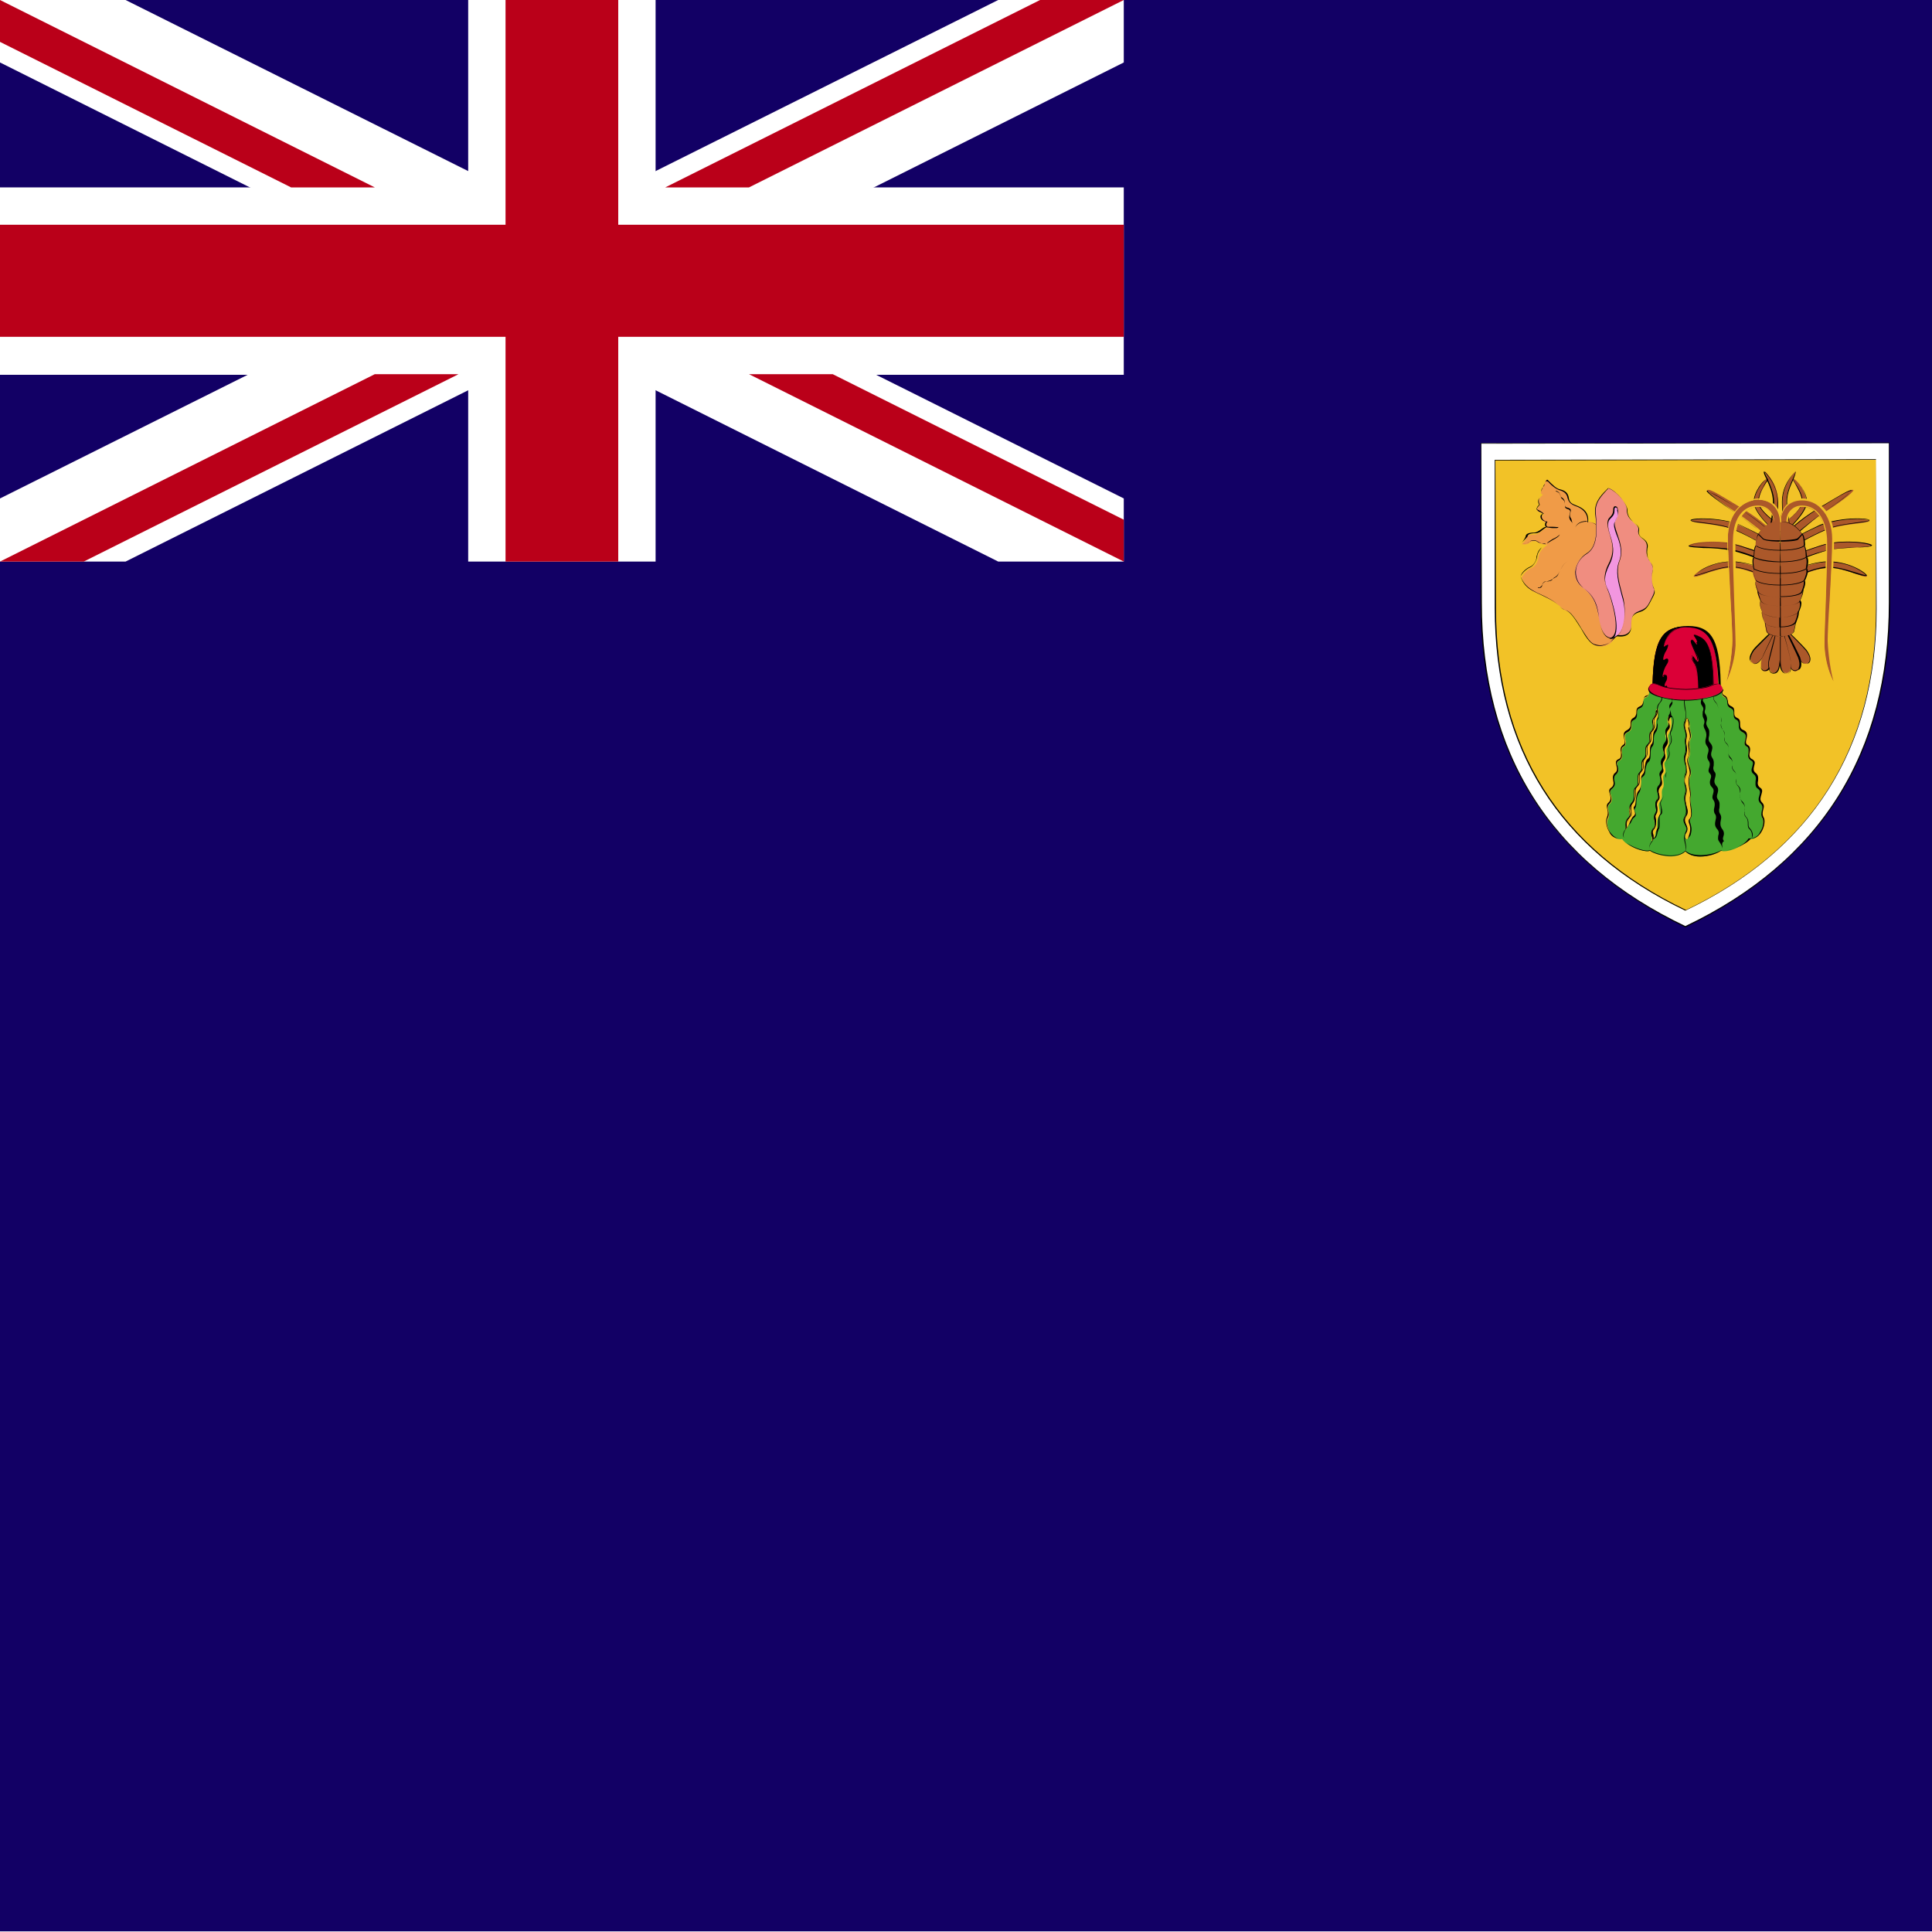 <?xml version="1.0" encoding="utf-8"?>
<!-- Generator: Adobe Illustrator 22.1.0, SVG Export Plug-In . SVG Version: 6.00 Build 0)  -->
<svg version="1.1" xmlns="http://www.w3.org/2000/svg" xmlns:xlink="http://www.w3.org/1999/xlink" x="0px" y="0px"
	 viewBox="0 0 300 300" style="enable-background:new 0 0 300 300;" xml:space="preserve">
<style type="text/css">
	.st0{clip-path:url(#SVGID_2_);}
	.st1{clip-path:url(#SVGID_2_);fill:#120065;}
	.st2{clip-path:url(#SVGID_4_);fill:#120065;}
	.st3{clip-path:url(#SVGID_4_);}
	.st4{clip-path:url(#SVGID_6_);fill:#FFFFFF;}
	.st5{clip-path:url(#SVGID_6_);}
	.st6{clip-path:url(#SVGID_6_);fill:#F2C227;}
	.st7{clip-path:url(#SVGID_6_);fill:#F09B47;}
	.st8{clip-path:url(#SVGID_6_);fill:#F08D80;}
	.st9{clip-path:url(#SVGID_6_);fill:#F296DF;}
	.st10{clip-path:url(#SVGID_6_);fill:#44A82F;}
	.st11{clip-path:url(#SVGID_6_);fill:#DB0037;}
	.st12{clip-path:url(#SVGID_6_);fill-rule:evenodd;clip-rule:evenodd;fill:#AB582A;}
	.st13{fill:#F2C227;}
	.st14{clip-path:url(#SVGID_6_);fill-rule:evenodd;clip-rule:evenodd;fill:#120065;}
	.st15{clip-path:url(#SVGID_6_);fill:#BA0019;}
</style>
<g id="Layer_2">
</g>
<g id="Layer_1">
	<g>
		<defs>
			<rect id="SVGID_1_" y="-0.1" width="300" height="300"/>
		</defs>
		<clipPath id="SVGID_2_">
			<use xlink:href="#SVGID_1_"  style="overflow:visible;"/>
		</clipPath>
		<g id="Layer_2_1_" class="st0">
		</g>
		<rect x="-1" y="-0.7" class="st1" width="302" height="301.4"/>
		<g class="st0">
			<g>
				<defs>
					<rect id="SVGID_3_" width="349" height="203.6"/>
				</defs>
				<clipPath id="SVGID_4_">
					<use xlink:href="#SVGID_3_"  style="overflow:visible;"/>
				</clipPath>
				<rect class="st2" width="349" height="203.6"/>
				<g class="st3">
					<defs>
						<rect id="SVGID_5_" width="349" height="203.6"/>
					</defs>
					<clipPath id="SVGID_6_">
						<use xlink:href="#SVGID_5_"  style="overflow:visible;"/>
					</clipPath>
					<path class="st4" d="M293.4,68.8v24.8c0,20.3-8,39-31.7,50.3c-23.7-11.3-31.7-29.9-31.7-50.3V68.8H293.4z"/>
					<g class="st5">
						<path d="M261.7,144L261.7,144c-21.1-10.1-31.8-27-31.8-50.4V68.8l63.5-0.1l0.1,24.9C293.5,117,282.8,133.9,261.7,144
							L261.7,144L261.7,144z M293.3,68.8l-63.3,0.1l0.1,24.7c0,23.3,10.6,40.2,31.6,50.2c21-10,31.6-26.9,31.6-50.2V68.8L293.3,68.8
							z"/>
					</g>
					<path class="st6" d="M291.3,71.4v23.1c0,19-7.5,36.3-29.6,46.9c-22.1-10.6-29.5-27.9-29.5-46.9V71.4H291.3z"/>
					<g class="st5">
						<path d="M261.7,141.4L261.7,141.4c-19.7-9.4-29.6-25.2-29.6-47V71.4l59.2-0.1l0.1,23.2C291.4,116.2,281.4,132,261.7,141.4
							L261.7,141.4L261.7,141.4z M291.2,71.4l-59,0.1l0.1,23c0,21.7,9.9,37.4,29.5,46.8c19.6-9.4,29.5-25.1,29.5-46.8V71.4
							L291.2,71.4z"/>
					</g>
					<path class="st7" d="M248,81.5c-0.4-0.3-0.9-0.5-1.5-0.5c0.1-1.6-1-2.2-1.8-2.5c-0.8-0.3-1.1-0.6-1.2-1.3
						c-0.1-0.6-0.6-1-1.3-1.2c-0.7-0.2-1.4-1-1.7-1.3c-0.3-0.4-0.4-0.3-0.6,0.3c-0.2,0.6-1.1,1.7-0.3,1.8c-0.6,0.5-0.9,1-0.5,1.7
						c-0.4,0.3-0.7,0.8-0.1,1c0.5,0.2,0.7,0.3,0.7,0.5c-0.5,0-0.6,1,0.5,1.2c-0.2,0-0.4,0.8,0.1,0.8c-0.7,0-1.2,1-2,1
						c-0.8,0-1.2,0.2-1.3,0.5c0,0.4-0.5,0.8-0.7,1c0.6,0.1,1,0,1.3-0.3c0.3-0.2,0.9-0.3,1.2,0c0.4,0.3,1.1,0.4,1.5,0.4
						c-0.8,0.5-1.4,1.3-1.4,1.9c-0.1,0.7-0.5,1.5-1.1,1.7c-0.5,0.2-1.2,0.8-1.5,1.5c0.7,1.7,1.6,2.1,2.6,2.5
						c1.7,0.8,2.8,1.4,3.5,2.1c0.7,0.8,1,0.2,2.1,1.6c1.1,1.4,2.1,3.9,3.1,4.3c1.1,0.4,2.4,0.2,3.2-1.2
						C251.5,97.5,252,83.8,248,81.5L248,81.5z"/>
					<g class="st5">
						<path d="M248.5,100.2c-0.3,0-0.7-0.1-1-0.2c-0.7-0.3-1.3-1.4-2-2.5c-0.4-0.7-0.8-1.3-1.2-1.8c-0.6-0.8-1-0.9-1.3-1
							c-0.2-0.1-0.5-0.2-0.8-0.5c-0.7-0.8-1.8-1.3-3.5-2.1c-1-0.5-2-0.9-2.6-2.6c0.2-0.7,1-1.3,1.5-1.5c0.5-0.2,1-0.9,1-1.6
							c0.1-0.5,0.3-1,0.8-1.4c-0.4,0.5-0.7,1-0.7,1.4c-0.1,0.7-0.6,1.5-1.1,1.7c-0.5,0.2-1.2,0.8-1.5,1.4c0.7,1.6,1.6,2,2.5,2.5
							c1.8,0.8,2.9,1.4,3.6,2.2c0.3,0.3,0.5,0.4,0.8,0.5c0.3,0.1,0.7,0.3,1.3,1.1c0.4,0.5,0.8,1.2,1.2,1.8c0.6,1.1,1.3,2.2,2,2.5
							c1.1,0.5,2.5,0,3.2-1.2c0.6-1,0.9-8.5-0.3-13.3c-0.6-2.1-1.4-3.4-2.4-4c-0.5-0.4-0.9-0.5-1.5-0.5c0.1-1.5-0.9-2.2-1.8-2.5
							c-0.8-0.3-1.1-0.6-1.3-1.3c-0.1-0.6-0.5-1-1.3-1.2c-0.5-0.2-1.1-0.6-1.7-1.3c-0.4-0.2-0.4,0-0.5,0.3c-0.1,0.2-0.1,0.4-0.3,0.5
							c-0.1,0.3-0.3,0.6-0.3,0.8c0-0.3,0.1-0.5,0.3-0.8c0.1-0.2,0.2-0.4,0.3-0.5c0.1-0.4,0.2-0.6,0.4-0.6c0.9,0.9,1.4,1.4,2,1.5
							c0.8,0.2,1.2,0.6,1.3,1.3c0.1,0.7,0.4,0.9,1.2,1.2c0.8,0.3,2,0.9,1.8,2.6c0.5,0,1,0.1,1.5,0.5c1,0.6,1.8,2,2.4,4.1
							c1.3,4.9,1,12.3,0.3,13.3C250.2,99.7,249.4,100.2,248.5,100.2L248.5,100.2z M239.8,84.4c-0.4,0-0.9-0.1-1.1-0.3
							c-0.3-0.2-0.8-0.2-1.2,0c-0.3,0.2-0.5,0.3-0.9,0.3l-0.2,0c0.6,0,0.9-0.1,1.1-0.3c0.4-0.3,0.9-0.3,1.3,0
							c0.3,0.2,0.9,0.4,1.2,0.4C240,84.4,239.9,84.4,239.8,84.4L239.8,84.4z M236.3,84.3L236.3,84.3c0.2-0.3,0.5-0.7,0.6-1
							c0-0.4,0.5-0.6,1.3-0.6c0.4,0,0.8-0.3,1.1-0.5c0.3-0.2,0.5-0.4,0.8-0.4c-0.1,0-0.2-0.2-0.2-0.3c0-0.2,0.1-0.5,0.2-0.5
							c-0.7-0.1-0.9-0.5-0.9-0.8c0-0.2,0.2-0.4,0.4-0.4c-0.1-0.1-0.2-0.2-0.7-0.4l-0.3-0.3c0-0.2,0.1-0.5,0.4-0.7
							c-0.2-0.4-0.2-0.7,0-1.1c-0.1,0.4-0.1,0.7,0.1,1.1c-0.3,0.3-0.5,0.5-0.4,0.7c0.8,0.4,1,0.6,1,0.7c-0.2,0-0.3,0.2-0.3,0.4
							c0,0.3,0.2,0.7,0.9,0.8c-0.1,0.1-0.2,0.3-0.2,0.5c0,0.1,0.1,0.3,0.3,0.3c0,0,0,0-0.1,0c-0.3,0.1-0.5,0.3-0.8,0.5
							c-0.3,0.3-0.7,0.5-1.1,0.5c-0.8,0-1.2,0.2-1.2,0.5C236.9,83.7,236.4,84.1,236.3,84.3L236.3,84.3z"/>
					</g>
					<path class="st8" d="M249.8,75.8c-1,1.1-2.3,2.1-2.1,4.1c0.2,1.9,0.4,5.1-1.4,6.1c-1.8,1.1-2.6,3.8-0.5,5.3
						c2.1,1.6,2.2,3.5,2.6,5.3c0.4,1.8,1.3,3.2,2.7,2c1.4,0.2,2.2-0.4,2.2-1.5c0-1.1,0.1-1.8,1.1-2.1c1.1-0.4,1.4-0.7,1.9-1.7
						c0.5-1,0.8-1.4,0.5-2c-0.3-0.6-0.4-1.8-0.2-2.6c0.2-0.9-0.3-1.3-0.6-1.8c-0.3-0.5-0.4-1-0.3-1.7c0.1-0.7-0.2-1.2-0.7-1.5
						c-0.5-0.4-0.7-0.7-0.6-1.3c0.1-0.6-0.4-0.9-0.9-1.4c-0.5-0.4-0.9-1-0.9-1.9C252.7,78.3,251.1,76.3,249.8,75.8L249.8,75.8z"/>
					<g class="st5">
						<path d="M250.1,99.1c-0.8,0-1.4-0.9-1.7-2.5l-0.1-0.7c-0.3-1.6-0.6-3.2-2.4-4.6c-0.9-0.6-1.3-1.5-1.3-2.5
							c0.1-1.1,0.8-2.3,1.8-2.9c1.7-1,1.6-4,1.3-6.1c-0.2-1.7,0.8-2.8,1.7-3.7l0.3-0.3c1.4,0.5,3,2.5,3,3.4c0,0.7,0.3,1.3,0.9,1.8
							c0.6,0.5,1,0.8,0.9,1.4c-0.1,0.5,0.1,0.9,0.6,1.2c0.6,0.4,0.9,0.9,0.7,1.6c-0.1,0.7,0,1.2,0.2,1.7c0.5,0.7,0.8,1.2,0.6,1.9
							c-0.2,0.9-0.1,2,0.2,2.6c0.3,0.5,0.1,0.9-0.4,1.8c-0.6,1.2-0.9,1.6-2,1.9c-1.1,0.4-1.1,1-1.1,2.1c0,0.5-0.1,0.9-0.4,1.2
							c-0.4,0.4-1,0.5-1.8,0.4C250.8,98.9,250.5,99.1,250.1,99.1L250.1,99.1z M249.8,75.8l-0.3,0.3c-0.9,1-1.9,2-1.7,3.7
							c0.2,2.2,0.4,5.1-1.4,6.2c-1,0.6-1.7,1.7-1.7,2.8c0,0.7,0.2,1.7,1.2,2.5c1.9,1.4,2.2,3,2.4,4.6l0.1,0.7c0.4,2.1,1.5,3,2.7,2
							c0.9,0.1,1.4,0,1.8-0.4c0.3-0.3,0.4-0.6,0.4-1.1c0-1.1,0.1-1.8,1.2-2.2c1.1-0.4,1.3-0.7,1.8-1.7c0.5-1,0.7-1.4,0.5-1.9
							c-0.3-0.5-0.4-1.7-0.2-2.6c0.2-0.7-0.1-1.1-0.4-1.5c-0.5-0.8-0.6-1.3-0.5-2.1c0.1-0.6-0.1-1.1-0.7-1.5
							c-0.5-0.4-0.7-0.8-0.6-1.3c0.1-0.5-0.3-0.9-0.8-1.3c-0.7-0.5-1-1.1-1-1.9C252.7,78.3,251.1,76.3,249.8,75.8L249.8,75.8z"/>
					</g>
					<path class="st9" d="M250.2,99.1c2.4-0.6,2.2-4.5,1.8-6.2c-0.4-1.6-1.3-4-0.6-5.8c1-2.6-1.2-5.1-0.6-6.1c0.6-1,0.5-1.5,0.4-1.9
						c-0.1-0.3-0.6-0.6-0.6,0.1c0,0.7-0.2,0.9-0.6,1.4c-0.4,0.4-0.3,1.4,0,2.4c0.3,1,1,2.6-0.1,4.7c-1.1,2.1-0.6,3-0.2,4
						C250.3,93,251.8,98.2,250.2,99.1L250.2,99.1z"/>
					<g class="st5">
						<path d="M249.9,99.2l0.3-0.2c1.6-0.8,0-6.1-0.6-7.5c-0.4-1-0.8-2,0.2-4c1-1.9,0.5-3.3,0.2-4.4c-0.5-1.5-0.5-2.3-0.1-2.7
							c0.4-0.4,0.6-0.7,0.6-1.3c0-0.4,0.2-0.5,0.3-0.5c0.2,0,0.4,0.2,0.4,0.4c0.1,0.4,0.1,0.9-0.4,1.9c-0.2,0.4,0,1,0.3,1.9
							c0.4,1.2,1,2.7,0.4,4.3c-0.6,1.5-0.1,3.3,0.3,4.8c0.1,0.4,0.2,0.7,0.3,1.1c0.3,1.5,0.6,5.6-1.8,6.2L249.9,99.2L249.9,99.2z
							 M250.9,78.8C250.9,78.8,250.9,78.8,250.9,78.8c-0.2,0-0.2,0.2-0.2,0.4c0,0.7-0.2,0.9-0.7,1.4c-0.4,0.4-0.4,1.2,0,2.4
							c0.4,1.3,0.9,2.8-0.1,4.7c-1,2-0.7,2.9-0.2,3.9c0.6,1.4,2.1,6.3,0.8,7.5c2.2-0.8,1.9-4.6,1.5-6c-0.1-0.3-0.2-0.7-0.3-1.1
							c-0.4-1.5-0.9-3.3-0.3-4.8c0.6-1.5,0.1-3-0.4-4.2c-0.3-0.8-0.5-1.5-0.3-1.9c0.6-1,0.5-1.6,0.4-1.8
							C251.2,78.9,251,78.8,250.9,78.8L250.9,78.8z M239,91.3c-0.1,0-0.1,0-0.2,0l0-0.1c0.3,0.1,0.5-0.1,0.7-0.4
							c0.1-0.3,0.2-0.4,0.6-0.5c0.4,0,0.9-0.1,1-0.4c0.5-0.3,0.7-0.3,0.9-0.8c0.5-1,0.8-1.7,1.6-2c-0.8,0.3-1.1,1-1.4,1.6
							c-0.4,0.8-0.7,0.9-0.9,1c-0.4,0.5-1.2,0.6-1.3,0.6c-0.3,0-0.4,0.2-0.5,0.4C239.5,91.1,239.3,91.3,239,91.3L239,91.3z
							 M240.2,84.4L240.2,84.4c0.2-0.3,0.6-0.5,0.9-0.7c0.5-0.2,0.9-0.5,1.1-0.7c-0.1,0.3-0.6,0.6-1,0.8
							C240.9,84,240.5,84.2,240.2,84.4L240.2,84.4z M241.7,82c-0.2,0-0.3,0-0.6,0c-0.3,0-0.6-0.1-0.9-0.1l0-0.1c0.3,0,0.6,0,0.9,0
							c0.4,0,0.9,0.1,0.9,0C242,81.9,241.9,82,241.7,82L241.7,82z M244.6,81.9c0.2-0.5,0.7-1,1.8-1V81
							C245.3,81,244.8,81.5,244.6,81.9L244.6,81.9z M244.1,81.5c0.1-0.3,0-0.4-0.2-0.6c-0.1-0.2-0.3-0.4-0.2-0.9
							c0.2-0.7,0.2-0.8-0.4-1c-0.3-0.1-0.3-0.3-0.3-0.6c0-0.3,0-0.6-0.4-0.9c-0.2-0.1-0.2-0.3-0.3-0.5c-0.1-0.3-0.1-0.5-0.7-0.7
							l0-0.1c0.6,0.2,0.6,0.5,0.7,0.7c0,0.2,0.1,0.3,0.3,0.4c0.4,0.3,0.4,0.7,0.4,1c0,0.3,0,0.4,0.3,0.5c0.7,0.2,0.7,0.3,0.5,1
							c-0.1,0.4,0.1,0.6,0.2,0.8C244.1,81,244.2,81.2,244.1,81.5L244.1,81.5z"/>
					</g>
					<path class="st10" d="M267.1,106.8c0.4,0.6,0,1.2,0.7,1.5c0.8,0.3,0.1,1.4,1,1.7c0.8,0.3,0,1.3,0.9,1.8
						c0.8,0.4-0.1,1.4,0.9,1.9c1.1,0.5-0.2,1.8,0.6,2.2c0.8,0.5-0.3,1.7,0.7,2.2c0.9,0.5-0.4,1.4,0.5,2.1c0.9,0.7-0.2,1.7,0.7,2.3
						c0.9,0.6-0.5,1.4,0.3,2.3c0.7,0.7-0.2,1.3,0.3,2.4c0.3,0.7-0.3,3.4-2.2,3.1c-0.7,1.1-3.3,2.2-4.3,1.8c-1,0.7-4,1.6-5.5,0.1
						c-1.6,1.5-4.6,0.5-5.5-0.1c-1,0.3-3.6-0.7-4.3-1.8c-1.9,0.3-2.6-2.4-2.2-3.1c0.5-1-0.4-1.7,0.3-2.4c0.9-0.9-0.5-1.7,0.3-2.3
						c0.9-0.6-0.2-1.6,0.7-2.3c0.9-0.7-0.5-1.6,0.5-2.1c0.9-0.5-0.1-1.7,0.7-2.2c0.8-0.5-0.5-1.7,0.6-2.2c1.1-0.5,0.1-1.5,0.9-1.9
						c0.9-0.5,0.1-1.5,0.9-1.8c0.9-0.4,0.2-1.4,1-1.7c0.7-0.3,0.3-0.9,0.7-1.5C258.3,107.6,264.6,108.1,267.1,106.8L267.1,106.8z"/>
					<g class="st5">
						<path d="M264,133c-1,0-1.8-0.3-2.3-0.8c-1.2,1.2-4.4,0.7-5.5-0.1c-0.5,0.3-2.6-0.3-3.6-1.2c1.2,0.8,3,1.4,3.6,1.1
							c1,0.7,4.2,1.4,5.5,0.1c1.4,1.2,4.5,0.6,5.6-0.1c1.2,0.3,3.6-0.7,4.2-1.8l0,0c1.1,0,1.6-0.5,1.8-1c0.5-0.7,0.6-1.7,0.4-2.1
							c-0.3-0.5-0.2-0.9-0.1-1.3c0.1-0.4,0.1-0.7-0.2-1c-0.5-0.5-0.3-0.9-0.2-1.3c0.1-0.4,0.2-0.7-0.2-1c-0.5-0.3-0.4-0.7-0.4-1.2
							c0.1-0.4,0.1-0.8-0.3-1.1c-0.5-0.4-0.3-0.8-0.2-1.2c0.1-0.4,0.2-0.7-0.2-0.9c-0.5-0.3-0.5-0.7-0.4-1.2c0-0.4,0.1-0.8-0.3-1
							c-0.4-0.2-0.3-0.6-0.2-1c0.1-0.5,0.2-0.9-0.4-1.2c-0.6-0.3-0.6-0.7-0.6-1.1c0-0.3,0-0.6-0.3-0.8c-0.5-0.2-0.5-0.6-0.5-1
							c0-0.3,0-0.6-0.4-0.8c-0.5-0.2-0.6-0.6-0.6-1c0-0.3-0.1-0.6-0.4-0.8c-0.4-0.2-0.4-0.5-0.5-0.8c0-0.2,0-0.5-0.2-0.7
							c-1.2,0.7-3.3,0.8-4.7,0.8h0c-2.3,0-4.8-0.3-6.1-0.8c-0.1,0.2-0.2,0.5-0.2,0.7c0,0.3-0.1,0.6-0.5,0.8
							c-0.4,0.1-0.4,0.4-0.4,0.8c0,0.4-0.1,0.8-0.6,1c-0.4,0.1-0.4,0.4-0.4,0.8c0,0.3,0,0.8-0.5,1c-0.4,0.2-0.4,0.5-0.4,0.8
							c0,0.4,0,0.8-0.6,1.1c-0.6,0.3-0.5,0.7-0.4,1.2c0.1,0.4,0.2,0.8-0.2,1c-0.4,0.2-0.3,0.6-0.3,1c0.1,0.4,0.1,0.9-0.4,1.2
							c-0.4,0.2-0.4,0.5-0.2,0.9c0.1,0.4,0.2,0.8-0.2,1.2c-0.4,0.3-0.4,0.7-0.3,1.1c0.1,0.4,0.1,0.8-0.4,1.2c-0.4,0.3-0.3,0.6-0.2,1
							c0.1,0.4,0.3,0.8-0.2,1.3c-0.3,0.3-0.3,0.7-0.2,1c0.1,0.4,0.2,0.8-0.1,1.3c-0.2,0.4-0.1,1.4,0.4,2.1c0.3,0.4,0.8,1,1.5,1
							c0,0,0,0,0,0c-0.9,0-1.4-0.5-1.6-1c-0.5-0.8-0.6-1.8-0.4-2.2c0.2-0.5,0.2-0.9,0.1-1.3c-0.1-0.4-0.2-0.8,0.2-1.1
							c0.4-0.4,0.3-0.8,0.2-1.2c-0.1-0.4-0.3-0.8,0.2-1.1c0.4-0.3,0.4-0.7,0.3-1.1c-0.1-0.4-0.1-0.9,0.3-1.2
							c0.4-0.3,0.3-0.7,0.2-1.1c-0.1-0.4-0.2-0.8,0.3-1c0.5-0.2,0.4-0.6,0.4-1.1c-0.1-0.4-0.1-0.8,0.3-1.1c0.4-0.2,0.3-0.6,0.2-1
							c-0.1-0.5-0.2-1,0.4-1.3c0.6-0.3,0.6-0.7,0.6-1c0-0.3,0-0.7,0.4-0.9c0.4-0.2,0.5-0.6,0.5-0.9c0-0.3,0-0.7,0.5-0.9
							c0.5-0.2,0.5-0.5,0.6-0.9c0-0.3,0.1-0.7,0.5-0.8c0.4-0.1,0.4-0.4,0.4-0.7c0-0.2,0-0.5,0.2-0.8c1.3,0.5,3.8,0.8,6.1,0.8
							c1.5,0,3.5-0.1,4.7-0.8c0.2,0.3,0.2,0.5,0.3,0.8c0,0.3,0.1,0.6,0.4,0.7c0.4,0.2,0.4,0.5,0.5,0.8c0,0.4,0.1,0.7,0.6,0.9
							c0.4,0.2,0.4,0.5,0.4,0.9c0,0.4,0,0.7,0.5,0.9c0.4,0.2,0.4,0.5,0.4,0.9c0,0.4,0,0.8,0.6,1c0.6,0.3,0.5,0.8,0.4,1.3
							c-0.1,0.4-0.2,0.8,0.2,1c0.4,0.2,0.4,0.7,0.3,1.1c-0.1,0.4-0.1,0.9,0.4,1.1c0.5,0.3,0.4,0.6,0.3,1c-0.1,0.4-0.2,0.8,0.2,1.1
							c0.5,0.4,0.4,0.8,0.4,1.2c-0.1,0.4-0.1,0.8,0.3,1.1c0.5,0.3,0.3,0.7,0.2,1.1c-0.1,0.4-0.3,0.8,0.1,1.2
							c0.4,0.4,0.3,0.7,0.2,1.1c-0.1,0.4-0.2,0.8,0.1,1.3c0.2,0.4,0.1,1.4-0.4,2.2c-0.3,0.5-0.8,1-1.6,1c-0.9,1.1-3.6,2.1-4.5,1.8
							C266.6,132.6,265.3,133,264,133L264,133z"/>
					</g>
					<path class="st6" d="M257.1,110.4c0,0.3,0,0.6-0.3,1c-0.6,0.8,0.3,1.2-0.4,2.1c-0.7,0.9,0.1,1.4-0.6,2.2
						c-0.7,0.7,0.1,1.4-0.6,2.2c-0.7,0.8,0.1,1.4-0.6,2.1c-0.7,0.7,0.1,1.6-0.6,2.3c-0.7,0.7,0.1,1.7-0.7,2.6
						c-0.8,0.9,0.1,1.6-0.5,2.2c-0.7,0.7-0.1,1.4-0.5,1.8c0.8-0.6,0.8-1.6,1.4-2c0.6-0.5-0.2-1.1,0.1-1.5c0.3-0.3,0.1-1.8,0.7-2.4
						c0.6-0.7,0.1-2,0.6-2.5c0.5-0.5,0.1-1.9,0.8-2.4c0.7-0.5,0-1.6,0.5-2.2c0.5-0.6,0-1.6,0.5-2.3c0.5-0.7,0-1.4,0.4-2
						C257.6,111.2,257.6,109.2,257.1,110.4L257.1,110.4z"/>
					<g class="st5">
						<path d="M252.3,128.9L252.3,128.9c0.2-0.3,0.1-0.5,0.1-0.8c0-0.3,0-0.7,0.4-1.1c0.3-0.3,0.3-0.6,0.2-1c0-0.4-0.1-0.8,0.3-1.3
							c0.4-0.4,0.4-0.9,0.4-1.3c0-0.4-0.1-0.9,0.3-1.2c0.4-0.4,0.3-0.7,0.3-1.1c0-0.4-0.1-0.8,0.3-1.2c0.4-0.4,0.3-0.7,0.3-1
							c0-0.3-0.1-0.7,0.3-1.1c0.4-0.4,0.3-0.8,0.3-1.1c0-0.4-0.1-0.7,0.3-1.1c0.4-0.4,0.3-0.7,0.3-1c0-0.3-0.1-0.7,0.3-1.1
							c0.3-0.4,0.3-0.7,0.2-1.1c-0.1-0.3-0.1-0.6,0.2-1c0.3-0.4,0.3-0.7,0.3-1v0l0.3-0.3c0.2,0.3,0.2,1.3,0.1,1.5
							c-0.2,0.3-0.2,0.6-0.1,0.9c0,0.4,0,0.8-0.3,1.2c-0.3,0.4-0.3,0.8-0.3,1.2c0,0.4,0,0.8-0.3,1.1c-0.2,0.3-0.2,0.7-0.2,1.1
							c0,0.4,0,0.9-0.3,1.2c-0.3,0.2-0.4,0.7-0.5,1.2c0,0.5-0.1,0.9-0.4,1.1c-0.3,0.2-0.3,0.6-0.3,1.1c0,0.5,0,1-0.3,1.4
							c-0.3,0.4-0.4,1-0.4,1.5c0,0.4-0.1,0.8-0.2,0.9c-0.1,0.1-0.1,0.3,0,0.5c0.1,0.3,0.2,0.7-0.1,0.9c-0.3,0.2-0.4,0.5-0.6,0.9
							C252.9,128.1,252.7,128.5,252.3,128.9L252.3,128.9z M257.4,110.1c-0.2,0.6-0.2,0.9-0.5,1.3c-0.3,0.4-0.2,0.7-0.2,1
							c0.1,0.3,0.1,0.7-0.2,1.1c-0.3,0.4-0.3,0.8-0.3,1.1c0,0.4,0,0.7-0.3,1.1c-0.4,0.4-0.3,0.7-0.3,1.1c0,0.4,0.1,0.8-0.3,1.2
							c-0.4,0.4-0.3,0.7-0.3,1c0,0.3,0.1,0.7-0.3,1c-0.4,0.4-0.3,0.7-0.3,1.1c0,0.4,0.1,0.8-0.3,1.2c-0.4,0.3-0.3,0.7-0.3,1.2
							c0,0.5,0.1,0.9-0.4,1.4c-0.4,0.4-0.4,0.8-0.3,1.2c0.1,0.4,0.1,0.7-0.2,1c-0.4,0.4-0.3,0.7-0.3,1c0,0.2,0,0.4-0.1,0.5
							c0.3-0.3,0.5-0.6,0.6-1c0.2-0.3,0.3-0.7,0.6-0.9c0.3-0.3,0.2-0.6,0.1-0.9c-0.1-0.2-0.2-0.5,0-0.6c0.1-0.1,0.2-0.5,0.2-0.9
							c0.1-0.5,0.1-1.2,0.5-1.6c0.3-0.3,0.3-0.9,0.3-1.3c0-0.5,0-0.9,0.3-1.2c0.2-0.2,0.3-0.6,0.3-1.1c0.1-0.5,0.1-1,0.5-1.3
							c0.3-0.2,0.3-0.7,0.3-1.1c0-0.4,0-0.8,0.2-1.1c0.3-0.3,0.3-0.7,0.3-1.1c0-0.4,0-0.8,0.3-1.2c0.3-0.4,0.3-0.8,0.3-1.1
							c0-0.3,0-0.6,0.2-0.9C257.5,111.3,257.5,110.3,257.4,110.1L257.4,110.1z"/>
					</g>
					<path class="st6" d="M259.1,111.2c-0.5,0.9,0.3,1.1-0.3,2c-0.6,0.9,0.3,1.6-0.3,2.4c-0.7,0.9,0.3,1.4-0.3,2.2
						c-0.6,0.9,0.3,1.4-0.3,2c-0.5,0.7,0.4,1.4-0.3,2.2c-0.7,0.8,0.3,1.4-0.3,2.2c-0.5,0.7,0.2,1.6-0.3,2.2
						c-0.5,0.6,0.3,1.5-0.3,2.3c-0.7,0.8,0.1,1.4-0.3,1.9c0.8-0.3,0.5-1.4,0.8-1.6s-0.1-1.8,0.4-2.2c0.5-0.4-0.3-1.7,0.1-2.2
						c0.7-0.9,0.1-1.5,0.5-2.2c0.4-0.7-0.2-1.6,0.2-2.1c0.6-0.8-0.3-1.5,0.2-2.1c0.6-0.8-0.1-1.5,0.3-2.1c0.6-0.8-0.1-1.7,0.2-2.1
						C259.5,113.4,259.9,111.5,259.1,111.2L259.1,111.2z"/>
					<g class="st5">
						<path d="M256.4,130.6l0.1-0.1c0.2-0.2,0.1-0.4,0-0.7c-0.1-0.3-0.2-0.7,0.2-1.2c0.4-0.4,0.3-0.9,0.2-1.3
							c-0.1-0.4-0.1-0.7,0.1-1c0.2-0.3,0.2-0.6,0.1-1c-0.1-0.4-0.1-0.8,0.2-1.2c0.3-0.3,0.2-0.6,0.1-1c-0.1-0.4-0.2-0.8,0.2-1.2
							c0.3-0.4,0.3-0.8,0.2-1.2c-0.1-0.3-0.2-0.7,0.1-1c0.3-0.3,0.2-0.6,0.1-0.9c-0.1-0.3-0.2-0.7,0.2-1.2c0.3-0.4,0.2-0.7,0.1-1.1
							c-0.1-0.4-0.2-0.7,0.2-1.2c0.3-0.4,0.3-0.8,0.2-1.2c-0.1-0.4-0.2-0.8,0.2-1.2c0.3-0.4,0.2-0.7,0.2-1c-0.1-0.3-0.1-0.5,0.1-1
							c0.2,0.1,0.4,0.2,0.5,0.4c0.2,0.7-0.1,1.9-0.3,2.2c-0.1,0.2-0.1,0.4,0,0.7c0.1,0.4,0.2,1-0.2,1.5c-0.2,0.2-0.1,0.5-0.1,0.8
							c0.1,0.4,0.1,0.8-0.2,1.3c-0.2,0.3-0.1,0.5,0,0.9c0.1,0.4,0.2,0.8-0.1,1.2c-0.1,0.2-0.1,0.5-0.1,0.9c0.1,0.4,0.1,0.8-0.1,1.2
							c-0.2,0.3-0.2,0.6-0.2,0.9c0,0.4,0,0.8-0.4,1.4c-0.2,0.3-0.1,0.7,0,1.1c0.1,0.4,0.2,0.9-0.1,1.1c-0.3,0.2-0.2,0.8-0.2,1.3
							c0,0.4,0,0.8-0.1,0.9c-0.1,0.1-0.1,0.3-0.2,0.5c-0.1,0.4-0.1,0.9-0.7,1.1L256.4,130.6L256.4,130.6z M259.1,111.2
							c-0.2,0.4-0.1,0.6,0,0.9c0.1,0.3,0.2,0.6-0.2,1c-0.3,0.4-0.2,0.8-0.1,1.2c0.1,0.4,0.2,0.8-0.2,1.3c-0.3,0.4-0.2,0.8-0.2,1.1
							c0.1,0.3,0.2,0.7-0.1,1.1c-0.3,0.4-0.2,0.8-0.2,1.1c0.1,0.3,0.2,0.6-0.1,0.9c-0.2,0.3-0.2,0.6-0.1,0.9
							c0.1,0.4,0.2,0.8-0.2,1.2c-0.3,0.4-0.3,0.8-0.2,1.1c0.1,0.3,0.2,0.7-0.1,1c-0.3,0.4-0.2,0.8-0.1,1.1c0.1,0.4,0.1,0.7-0.1,1
							c-0.2,0.3-0.2,0.6-0.1,0.9c0.1,0.4,0.1,0.9-0.2,1.4c-0.4,0.4-0.3,0.8-0.2,1.1c0.1,0.2,0.1,0.4,0,0.7c0.4-0.2,0.5-0.6,0.5-1
							c0-0.3,0.1-0.5,0.2-0.6c0.1-0.1,0.1-0.5,0.1-0.8c0-0.5,0-1.1,0.3-1.4c0.2-0.2,0.1-0.6,0.1-1c-0.1-0.4-0.2-0.9,0.1-1.2
							c0.4-0.5,0.4-0.9,0.4-1.3c0-0.3,0-0.6,0.2-0.9c0.2-0.4,0.2-0.8,0.1-1.2c-0.1-0.3-0.1-0.7,0.1-0.9c0.3-0.4,0.2-0.8,0.1-1.2
							c-0.1-0.3-0.2-0.6,0.1-0.9c0.3-0.4,0.3-0.9,0.2-1.2c-0.1-0.3-0.1-0.6,0.1-0.9c0.4-0.5,0.3-1,0.2-1.4c-0.1-0.3-0.1-0.5,0-0.7
							c0.2-0.3,0.5-1.5,0.3-2.2C259.4,111.4,259.2,111.3,259.1,111.2L259.1,111.2z"/>
					</g>
					<path class="st6" d="M261.7,111.9c-0.5,1.2,0.3,1.6,0.1,2.6c-0.3,0.9,0.3,1.6-0.1,2.7c-0.4,1,0.5,1.8,0,3.1
						c-0.5,1.3,0.4,1.7,0,3c-0.4,1.5,0.7,2.3,0,3.4c-0.7,1.1,0.8,1.4,0.1,2.6c-0.3,0.5,0,1.9,0.6,0.3c0.5-1.7-0.4-1.9,0.1-2.5
						c0.5-0.7-0.2-2.5,0-3.4c0.2-0.9-0.5-2.2,0-3.2c0.4-1-0.7-2.1-0.2-3c0.4-0.9-0.2-2,0.2-2.7c0.4-0.7-0.3-1.7-0.1-2.1
						C262.4,112.3,262.1,110.8,261.7,111.9L261.7,111.9z"/>
					<g class="st5">
						<path d="M261.9,130.4l-0.2-0.1c-0.1-0.2-0.1-0.7,0-1c0.3-0.5,0.2-0.9,0-1.3c-0.2-0.4-0.4-0.7,0-1.3c0.3-0.5,0.2-1,0.1-1.6
							c-0.1-0.5-0.3-1.1-0.1-1.8c0.2-0.6,0.1-1,0-1.4c-0.1-0.4-0.2-0.9,0-1.6c0.3-0.7,0.2-1.2,0-1.8c-0.1-0.5-0.2-0.9,0-1.4
							c0.2-0.5,0.1-1,0.1-1.4c-0.1-0.4-0.1-0.8,0-1.2c0.1-0.4,0-0.7-0.1-1.1c-0.1-0.4-0.3-0.9,0-1.5c0.1-0.3,0.2-0.4,0.3-0.4
							c0.3,0.3,0.4,1,0.3,1.2c-0.1,0.1,0,0.4,0.1,0.7c0.1,0.4,0.3,0.9,0,1.4c-0.2,0.3-0.1,0.8-0.1,1.2c0.1,0.5,0.1,1-0.1,1.5
							c-0.2,0.4-0.1,0.9,0.1,1.4c0.2,0.5,0.4,1.1,0.1,1.6c-0.2,0.6-0.1,1.2,0,1.8c0.1,0.5,0.2,1,0.1,1.4c-0.1,0.4,0,1,0.1,1.5
							c0.1,0.7,0.2,1.5-0.1,1.9c-0.2,0.3-0.1,0.5,0,0.8c0.1,0.4,0.3,0.8,0,1.8C262.2,130.1,262,130.4,261.9,130.4L261.9,130.4z
							 M262,111.6c-0.1,0-0.2,0.1-0.2,0.4c-0.3,0.6-0.1,1.1,0,1.5c0.1,0.3,0.2,0.7,0.1,1.1c-0.1,0.4-0.1,0.8,0,1.2
							c0.1,0.5,0.1,0.9-0.1,1.5c-0.2,0.5-0.1,0.9,0,1.3c0.1,0.5,0.3,1.1,0,1.8c-0.3,0.7-0.2,1.1,0,1.6c0.1,0.4,0.2,0.8,0,1.4
							c-0.2,0.7,0,1.3,0.1,1.8c0.2,0.6,0.3,1.1-0.1,1.6c-0.3,0.5-0.1,0.9,0,1.2c0.2,0.4,0.4,0.8,0,1.4c-0.2,0.3-0.2,0.7,0,0.9
							l0.1,0.1c0.1,0,0.2-0.1,0.4-0.8c0.3-0.9,0.1-1.4,0-1.7c-0.1-0.3-0.2-0.5,0.1-0.8c0.3-0.4,0.2-1.1,0.1-1.8
							c-0.1-0.6-0.1-1.1-0.1-1.5c0.1-0.4,0-0.9-0.1-1.4c-0.1-0.6-0.2-1.3,0-1.9c0.2-0.5,0-1-0.1-1.5c-0.2-0.5-0.3-1-0.1-1.4
							c0.2-0.4,0.2-0.9,0.1-1.4c-0.1-0.5-0.1-0.9,0.1-1.3c0.2-0.4,0.1-0.9,0-1.3c-0.1-0.3-0.2-0.6-0.1-0.7c0.1-0.2,0-0.8-0.1-1
							C262.1,111.6,262,111.6,262,111.6L262,111.6z"/>
					</g>
					<path class="st11" d="M266.8,107.6c0-7.6-1.1-10.3-5.1-10.3c-4,0-5.1,2.6-5.1,10.3H266.8z"/>
					<g class="st5">
						<path d="M261.7,132.2c0.1-0.6,0-1-0.1-1.4c-0.1-0.4-0.2-0.9,0.1-1.5c0.3-0.6,0.1-0.9-0.1-1.3c-0.2-0.4-0.3-0.7,0-1.3
							c0.3-0.5,0.2-1,0.1-1.6c-0.1-0.5-0.3-1.1-0.1-1.8c0.2-0.6,0.1-1,0-1.4c-0.1-0.5-0.2-0.9,0-1.6c0.3-0.7,0.2-1.2,0-1.8
							c-0.1-0.5-0.2-0.9,0-1.4c0.2-0.5,0.1-1,0.1-1.4c-0.1-0.4-0.1-0.8,0-1.2c0.1-0.4,0-0.7-0.1-1.1c-0.1-0.4-0.3-0.9,0-1.5
							c0.2-0.6,0.2-1.2,0-1.9c-0.1-0.6-0.2-1.3,0-2l0.1,0c-0.2,0.7-0.1,1.3,0,1.9c0.1,0.7,0.2,1.3,0,1.9c-0.3,0.6-0.1,1.1,0,1.5
							c0.1,0.3,0.2,0.7,0.1,1.1c-0.1,0.4-0.1,0.8,0,1.2c0.1,0.5,0.1,0.9-0.1,1.5c-0.2,0.5-0.1,0.9,0,1.3c0.1,0.5,0.3,1.1,0,1.8
							c-0.3,0.7-0.2,1.1,0,1.6c0.1,0.4,0.2,0.8,0,1.4c-0.2,0.7,0,1.3,0.1,1.8c0.2,0.6,0.3,1.1-0.1,1.6c-0.3,0.5-0.2,0.9,0,1.2
							c0.2,0.3,0.3,0.7,0.1,1.4c-0.3,0.6-0.2,1-0.1,1.5C261.8,131.2,261.9,131.6,261.7,132.2L261.7,132.2z M267.5,131.9
							c0-0.3-0.3-0.9-0.6-1.3c-0.2-0.3-0.1-0.5-0.1-0.8c0.1-0.3,0.2-0.7-0.2-1.1c-0.4-0.5-0.3-0.9-0.2-1.4c0.1-0.3,0.1-0.7-0.1-0.9
							c-0.2-0.3-0.2-0.7-0.1-1c0.1-0.4,0.1-0.8-0.1-1.1c-0.3-0.4-0.2-0.7-0.1-1c0.1-0.4,0.2-0.7-0.2-1.1c-0.4-0.4-0.3-0.9-0.2-1.2
							c0.1-0.3,0.2-0.6-0.1-0.9c-0.3-0.3-0.2-0.6-0.1-0.9c0.1-0.3,0.2-0.7-0.1-1.1c-0.3-0.4-0.2-0.8-0.1-1.1
							c0.1-0.3,0.2-0.7-0.1-1.1c-0.4-0.5-0.3-0.9-0.2-1.3c0.1-0.4,0.1-0.7-0.1-1.2c-0.3-0.5-0.3-0.8-0.2-1c0.1-0.3,0.1-0.5-0.1-0.9
							c-0.2-0.4-0.1-0.7-0.1-1c0.1-0.3,0.2-0.5-0.1-0.9c-0.3-0.4-0.2-0.7-0.1-1c0.1-0.2,0.1-0.4,0-0.7h-4.7c-0.1,0.3,0,0.5,0.1,0.7
							c0.1,0.3,0.2,0.6-0.1,1c-0.3,0.4-0.2,0.6-0.1,0.9c0.1,0.3,0.2,0.6-0.1,1c-0.2,0.4-0.2,0.7-0.1,0.9c0.1,0.3,0.2,0.6-0.2,1
							c-0.3,0.4-0.2,0.8-0.1,1.2c0.1,0.4,0.2,0.8-0.2,1.3c-0.3,0.4-0.2,0.8-0.2,1.1c0.1,0.3,0.2,0.7-0.1,1.1
							c-0.3,0.4-0.2,0.8-0.2,1.1c0.1,0.3,0.2,0.6-0.1,0.9c-0.2,0.3-0.2,0.6-0.1,0.9c0.1,0.4,0.2,0.8-0.2,1.2
							c-0.3,0.4-0.3,0.8-0.2,1.1c0.1,0.3,0.2,0.7-0.1,1c-0.3,0.4-0.2,0.8-0.2,1.1c0.1,0.4,0.1,0.7-0.1,1c-0.2,0.3-0.2,0.6-0.1,0.9
							c0.1,0.4,0.1,0.9-0.2,1.4c-0.4,0.4-0.3,0.8-0.2,1.1c0.1,0.3,0.1,0.5-0.1,0.8c-0.3,0.4-0.6,0.9-0.5,1.3
							c-0.1-0.4,0.1-0.9,0.4-1.3c0.2-0.2,0.1-0.4,0-0.7c-0.1-0.3-0.2-0.7,0.2-1.2c0.4-0.4,0.3-0.9,0.2-1.3c-0.1-0.4-0.1-0.7,0.1-1
							c0.2-0.3,0.2-0.6,0.1-1c-0.1-0.4-0.1-0.8,0.2-1.2c0.3-0.3,0.2-0.6,0.1-1c-0.1-0.4-0.2-0.8,0.2-1.2c0.3-0.4,0.3-0.8,0.2-1.2
							c-0.1-0.3-0.2-0.7,0.1-1c0.3-0.3,0.2-0.6,0.1-0.9c-0.1-0.3-0.2-0.7,0.2-1.2c0.3-0.4,0.2-0.7,0.1-1.1c-0.1-0.4-0.2-0.7,0.2-1.2
							c0.3-0.4,0.3-0.8,0.2-1.2c-0.1-0.4-0.2-0.8,0.2-1.2c0.3-0.4,0.2-0.7,0.2-1c-0.1-0.3-0.1-0.5,0.1-1c0.2-0.4,0.1-0.7,0.1-0.9
							c-0.1-0.3-0.2-0.6,0.2-1c0.3-0.3,0.2-0.6,0.1-0.9c-0.1-0.2-0.1-0.5-0.1-0.7h-1.5c0,0.1,0,0.2,0,0.4c0,0.3,0.1,0.7-0.3,1.2
							c-0.4,0.4-0.4,0.8-0.4,1.1c0,0.3,0,0.6-0.3,1c-0.3,0.4-0.2,0.7-0.2,1c0.1,0.3,0.1,0.7-0.2,1.1c-0.3,0.4-0.3,0.8-0.3,1.1
							c0,0.4,0,0.7-0.3,1.1c-0.4,0.4-0.3,0.7-0.3,1.1c0,0.4,0.1,0.8-0.3,1.2c-0.4,0.4-0.3,0.7-0.3,1c0,0.3,0.1,0.7-0.3,1
							c-0.4,0.4-0.3,0.7-0.3,1.1c0,0.4,0.1,0.8-0.3,1.2c-0.4,0.3-0.3,0.7-0.3,1.2c0,0.5,0.1,0.9-0.4,1.4c-0.4,0.4-0.4,0.8-0.3,1.2
							c0.1,0.4,0.1,0.7-0.2,1c-0.4,0.4-0.3,0.7-0.3,1c0,0.3,0,0.5-0.2,0.8c-0.4,0.5-0.5,1.1-0.3,1.4c-0.3-0.3-0.2-1,0.3-1.4
							c0.2-0.2,0.2-0.4,0.2-0.7c0-0.3,0-0.7,0.4-1.1c0.3-0.3,0.3-0.6,0.2-1c0-0.4-0.1-0.8,0.3-1.3c0.4-0.4,0.4-0.9,0.4-1.3
							c0-0.4-0.1-0.9,0.3-1.2c0.4-0.4,0.3-0.7,0.3-1.1c0-0.4-0.1-0.8,0.3-1.2c0.4-0.4,0.3-0.7,0.3-1c0-0.3-0.1-0.7,0.3-1.1
							c0.4-0.4,0.3-0.8,0.3-1.1c0-0.4-0.1-0.7,0.3-1.1c0.4-0.4,0.3-0.7,0.3-1c0-0.3-0.1-0.7,0.3-1.1c0.3-0.4,0.3-0.7,0.2-1.1
							c-0.1-0.3-0.1-0.6,0.2-1c0.3-0.4,0.3-0.7,0.3-1c0-0.3,0-0.7,0.4-1.2c0.4-0.4,0.3-0.8,0.3-1.1c0-0.1,0-0.3,0-0.4h-1.1
							c0-7.9,1.2-10.4,5.1-10.4c3.9,0,5.1,2.4,5.1,10.3l0,0h-1.1c0,0.1,0,0.3,0,0.4c0,0.3-0.1,0.7,0.3,1.1c0.4,0.5,0.4,0.8,0.4,1.2
							c0,0.3,0,0.6,0.3,1c0.3,0.4,0.2,0.7,0.2,1c-0.1,0.3-0.1,0.6,0.2,1.1c0.3,0.4,0.3,0.8,0.3,1.1c0,0.3-0.1,0.7,0.3,1
							c0.4,0.4,0.3,0.8,0.3,1.1c0,0.4-0.1,0.7,0.3,1.1c0.4,0.4,0.3,0.8,0.3,1.1c0,0.3-0.1,0.6,0.3,1c0.4,0.4,0.3,0.8,0.3,1.2
							c0,0.4-0.1,0.8,0.3,1.1c0.4,0.4,0.4,0.8,0.3,1.2c0,0.4-0.1,0.9,0.4,1.3c0.4,0.5,0.4,0.9,0.3,1.3c0,0.4-0.1,0.6,0.2,1
							c0.4,0.4,0.4,0.8,0.4,1.1c0,0.3,0,0.5,0.2,0.7c0.5,0.5,0.6,1.2,0.3,1.5c0.1-0.3,0.1-1-0.4-1.4c-0.2-0.2-0.2-0.5-0.2-0.8
							c0-0.3,0-0.7-0.3-1c-0.3-0.3-0.3-0.7-0.2-1c0.1-0.4,0.1-0.8-0.3-1.2c-0.4-0.5-0.4-0.9-0.4-1.4c0-0.4,0-0.8-0.3-1.2
							c-0.4-0.4-0.4-0.8-0.3-1.2c0-0.4,0.1-0.8-0.3-1.1c-0.4-0.4-0.4-0.7-0.3-1c0-0.3,0.1-0.7-0.3-1c-0.4-0.4-0.3-0.8-0.3-1.2
							c0-0.4,0.1-0.7-0.3-1.1c-0.4-0.4-0.4-0.7-0.3-1.1c0-0.3,0.1-0.7-0.3-1.1c-0.4-0.5-0.3-0.8-0.2-1.1c0.1-0.3,0.1-0.6-0.2-1
							c-0.3-0.4-0.3-0.7-0.3-1c0-0.3,0-0.7-0.4-1.1c-0.4-0.4-0.4-0.8-0.3-1.2c0-0.1,0-0.3,0-0.4h-1.5c0.1,0.3,0,0.5-0.1,0.7
							c-0.1,0.3-0.2,0.6,0.1,0.9c0.3,0.4,0.2,0.7,0.2,1c-0.1,0.3-0.2,0.5,0.1,0.9c0.2,0.4,0.2,0.7,0.1,1c-0.1,0.3-0.1,0.5,0.2,1
							c0.3,0.4,0.2,0.8,0.2,1.2c-0.1,0.4-0.2,0.8,0.2,1.2c0.4,0.5,0.3,0.8,0.2,1.2c-0.1,0.3-0.2,0.7,0.1,1.1
							c0.3,0.5,0.2,0.8,0.2,1.2c-0.1,0.3-0.1,0.6,0.1,0.9c0.3,0.3,0.2,0.7,0.1,1c-0.1,0.4-0.2,0.7,0.2,1.2c0.4,0.4,0.3,0.8,0.2,1.2
							c-0.1,0.3-0.2,0.6,0.1,1c0.3,0.4,0.2,0.8,0.2,1.2c-0.1,0.4-0.1,0.7,0.1,1c0.2,0.3,0.2,0.6,0.1,1c-0.1,0.4-0.1,0.9,0.2,1.3
							c0.4,0.5,0.3,0.9,0.2,1.2c-0.1,0.3-0.1,0.5,0.1,0.7C267.2,130.9,267.5,131.5,267.5,131.9L267.5,131.9z M261.7,97.4
							c-3.9,0-5,2.4-5,10.2h1.1c0-0.2,0.1-0.4,0.3-0.6l0.1,0.1c-0.2,0.2-0.3,0.4-0.3,0.6l1.5,0c0-0.1,0.1-0.2,0.2-0.4l0.1,0
							c-0.1,0.1-0.1,0.2-0.2,0.3l4.6,0c0-0.1-0.1-0.2-0.2-0.3l0.1,0c0.1,0.1,0.2,0.2,0.2,0.3l1.5,0c0-0.2-0.1-0.4-0.3-0.5l0.1-0.1
							c0.2,0.2,0.3,0.4,0.3,0.6h1.1C266.7,99.8,265.6,97.4,261.7,97.4L261.7,97.4z"/>
					</g>
					<path class="st5" d="M256.6,107.6c0-7.6,1.1-10.3,5.1-10.3c-1.8,0-2.9,1.4-3.2,2.4c-0.3,1-0.1,0.9,0.3,0.5
						c0.4-0.4,0.2,0.4-0.1,0.9c-0.3,0.4-0.7,1.7-0.2,1.3c0.5-0.4,0.8,0.1,0.3,0.8c-0.5,0.7-0.9,2.4-0.4,1.8c0.5-0.6,0.6,0.4,0.3,0.8
						c-0.3,0.5-0.3,0.9,0,0.7c0.3-0.2,0.2,0.8,0,1.1H256.6z"/>
					<g class="st5">
						<path d="M258.6,107.7h-2c0-7.9,1.2-10.4,5.1-10.4c-1.8,0.1-2.9,1.5-3.2,2.4c-0.2,0.5-0.2,0.7-0.1,0.7l0,0
							c0.1,0,0.3-0.2,0.3-0.2c0.1,0,0.1,0,0.1,0.1c-0.3,0.2-0.4,0.3-0.4,0.3c-0.1-0.1-0.1-0.2,0.1-0.8c0.3-0.9,1.3-2.3,3.1-2.4
							c-3.7,0.2-4.8,2.6-4.8,10.3L258.6,107.7c0.1-0.3,0.1-0.5,0.2-0.8C258.8,107.1,258.7,107.4,258.6,107.7L258.6,107.7
							L258.6,107.7z M258.1,105.1c-0.2-0.3,0.2-1.5,0.6-2c0.2-0.3,0.3-0.5,0.2-0.6c0.1,0.2,0,0.4-0.2,0.7
							C258.4,103.7,258,104.8,258.1,105.1l0.4-0.4c0,0.1,0.1,0.1,0.1,0.2l0,0L258.1,105.1L258.1,105.1z"/>
					</g>
					<path class="st5" d="M266,107.2c0-6-0.7-7.8-2.2-8.4c-0.8-0.3-0.9-0.3-0.5,0.3c0.4,0.5,0.3,1.3,0,0.8c-0.4-0.5-0.5-0.7-0.6-0.4
						c-0.2,0.2,0.4,1.4,0.9,2.4c0.3,0.8,0.1,1.2-0.4,0.4c-0.5-0.8-0.5-0.1-0.1,0.6c0.6,0.9,0.6,3.5,0.6,4.7L266,107.2z"/>
					<g class="st5">
						<path d="M263.6,107.5v-0.1c0-1.2,0-3.7-0.6-4.5c-0.3-0.4-0.4-0.8-0.3-1c0.2-0.1,0.3,0.1,0.4,0.3c0.3,0.4,0.4,0.4,0.4,0.4
							c0.1-0.1,0.1-0.4-0.1-0.8l-0.3-0.7c-0.4-0.9-0.7-1.5-0.5-1.7c0.1,0,0.1-0.1,0.2-0.1c-0.2,0.3,0.1,1,0.4,1.7l0.3,0.7
							c0.2,0.4,0.2,0.7,0.1,0.8c-0.3,0.1-0.5-0.2-0.6-0.4c-0.2-0.3-0.3-0.3-0.3-0.3c-0.1,0.1,0,0.5,0.3,0.9c0.6,0.9,0.6,3.4,0.6,4.6
							L263.6,107.5l2.4-0.4c0-6.2-0.8-7.7-2.2-8.3c-0.4-0.1-0.5-0.2-0.6-0.2c-0.1,0.1,0.1,0.3,0.2,0.4c0.2,0.3,0.3,0.8,0.2,1
							c-0.1-0.1-0.2-0.1-0.2-0.2c0.2-0.1,0.1-0.4-0.1-0.7c-0.2-0.3-0.3-0.4-0.3-0.5c0.2-0.1,0.4,0,0.8,0.2c1.4,0.6,2.3,2.1,2.3,8.4
							L263.6,107.5L263.6,107.5z"/>
					</g>
					<path class="st11" d="M261.7,108.7c1.6,0,3.3-0.3,4.5-0.7c1.4-0.5,1.5-1,1-1.6c-0.3-0.4-1.1-0.2-1.8,0.1
						c-0.7,0.3-2.7,0.5-3.7,0.5c-1,0-3-0.2-3.7-0.5c-0.7-0.3-1.5-0.6-1.8-0.1c-0.5,0.6-0.4,1.1,1,1.6
						C258.4,108.4,260.1,108.7,261.7,108.7L261.7,108.7z"/>
					<g class="st5">
						<path d="M261.7,108.8c-1.6,0-3.3-0.3-4.5-0.7c-0.8-0.3-1.2-0.6-1.2-0.9c-0.1-0.2,0-0.5,0.3-0.8c0.3-0.4,1.1-0.2,1.8,0.1
							c0.7,0.3,2.6,0.5,3.7,0.5c1,0,3-0.2,3.7-0.5c0.7-0.3,1.5-0.5,1.8-0.1c0.2,0.3,0.3,0.5,0.3,0.8c-0.1,0.3-0.5,0.6-1.2,0.9
							C265,108.5,263.3,108.8,261.7,108.8L261.7,108.8z M256.8,106.2c-0.2,0-0.4,0.1-0.5,0.2c-0.2,0.3-0.3,0.5-0.2,0.7
							c0.1,0.3,0.5,0.6,1.2,0.9c2.3,0.9,6.6,0.9,9,0c0.7-0.3,1.1-0.6,1.2-0.9c0.1-0.2,0-0.4-0.2-0.7c-0.3-0.4-1.1-0.1-1.8,0.2
							c-0.7,0.3-2.7,0.5-3.7,0.5s-3-0.2-3.7-0.5C257.6,106.4,257.1,106.2,256.8,106.2L256.8,106.2z"/>
					</g>
					<path class="st12" d="M277.1,98.6c0,0,1,1.8,1.8,3.1c0.8,1.3,1.4,1.6,1.9,1.2c0.6-0.4,0.1-1.4-0.4-2c-0.4-0.5-2.9-2.9-2.9-2.9
						L277.1,98.6z"/>
					<g class="st5">
						<path d="M280.4,103.1c-0.5,0-1-0.5-1.5-1.4l-1.8-3.1l0.5-0.6l0,0c0.1,0,2.5,2.4,2.9,2.9c0.3,0.4,0.7,1.1,0.6,1.6
							c0,0.2-0.1,0.4-0.3,0.5C280.7,103.1,280.6,103.1,280.4,103.1L280.4,103.1z M277.6,98.1l-0.4,0.5l1.8,3.1
							c0.5,0.9,1,1.4,1.4,1.4l0,0c0.1,0,0.3,0,0.4-0.2c0.1-0.1,0.2-0.2,0.2-0.4c0.1-0.5-0.3-1.1-0.6-1.5
							C280,100.5,277.6,98.1,277.6,98.1L277.6,98.1z"/>
					</g>
					<path class="st12" d="M276.9,98.8c0,0,0.4,2.1,0.7,3.6c0.3,1.5,0.8,2,1.4,1.8c0.6-0.2,0.5-1.3,0.3-2c-0.3-0.6-1.8-3.7-1.8-3.7
						L276.9,98.8z"/>
					<g class="st5">
						<path d="M278.8,104.2c-0.6,0-1-0.6-1.2-1.9l-0.7-3.6l0.7-0.4c0.1,0,1.6,3.1,1.9,3.7c0.2,0.5,0.3,1.3,0.1,1.7
							c-0.1,0.2-0.2,0.3-0.4,0.3L278.8,104.2L278.8,104.2z M277.5,98.5l-0.6,0.3l0.7,3.5c0.2,1.2,0.6,1.8,1.2,1.8v0l0.2-0.1
							c0.1,0,0.3-0.1,0.3-0.3c0.2-0.4,0.1-1.1-0.1-1.6C279,101.6,277.5,98.5,277.5,98.5L277.5,98.5z"/>
					</g>
					<path class="st12" d="M276.4,98.8c0,0,0,2.1,0,3.6c0,1.5,0.4,2.1,1,2.1c0.7,0,0.8-1.2,0.7-1.9c-0.1-0.7-1-4-1-4L276.4,98.8z"/>
					<g class="st5">
						<path d="M277.4,104.6c-0.7,0-1.1-0.7-1.1-2.1v-3.6l0.7-0.2c0.1,0,1,3.4,1.1,4.1c0.1,0.5,0,1.3-0.3,1.7
							C277.8,104.5,277.7,104.6,277.4,104.6L277.4,104.6L277.4,104.6z M277.1,98.7l-0.6,0.2l0,3.6c0,1.4,0.3,2.1,1,2.1v0l0,0
							c0.1,0,0.3-0.1,0.4-0.2c0.3-0.3,0.3-1.1,0.2-1.6C278,102,277.1,98.7,277.1,98.7L277.1,98.7z"/>
					</g>
					<path class="st12" d="M276.4,98.8c1.9,0,2.1-0.7,2.1-0.7s0.4-1.4,0.2-1.8c-0.2-0.4-2.3-0.4-2.3-0.4V98.8z"/>
					<g class="st5">
						<path d="M276.4,98.8v-2.9c0.3-0.1,2.2-0.1,2.4,0.3c0.2,0.4-0.2,1.7-0.2,1.8C278.6,98.1,278.4,98.8,276.4,98.8L276.4,98.8
							L276.4,98.8z M276.4,96l0.1,2.8c1.8,0,2-0.7,2-0.7c0.1-0.4,0.4-1.5,0.2-1.8C278.6,96,277.2,96,276.4,96L276.4,96z"/>
					</g>
					<path class="st12" d="M276.4,97.3c2.1,0,2.4-0.7,2.4-0.7s0.7-1.4,0.3-1.8c-0.3-0.4-2.7-0.4-2.7-0.4V97.3z"/>
					<g class="st5">
						<path d="M276.4,97.4L276.4,97.4l0-2.9c0.1-0.1,2.5,0,2.8,0.3c0.4,0.4-0.3,1.8-0.3,1.9C278.9,96.7,278.5,97.4,276.4,97.4
							L276.4,97.4z M276.4,94.5l0,2.8c2,0,2.3-0.7,2.3-0.7c0.2-0.4,0.6-1.5,0.3-1.8C278.9,94.6,277.1,94.5,276.4,94.5L276.4,94.5z"
							/>
					</g>
					<path class="st12" d="M276.4,95.9c1.7,0,2.7-0.7,2.7-0.7s0.7-1.4,0.3-1.8c-0.3-0.4-3.1-0.4-3.1-0.4V95.9z"/>
					<g class="st5">
						<path d="M276.4,95.9L276.4,95.9l0-2.9c0.3-0.1,2.8,0,3.2,0.3c0.4,0.4-0.3,1.8-0.3,1.8C279.2,95.2,278.1,95.9,276.4,95.9
							L276.4,95.9z M276.4,93.1l0,2.8c1.6,0,2.7-0.7,2.7-0.7c0.2-0.4,0.6-1.4,0.3-1.7C279.2,93.1,277.4,93.1,276.4,93.1L276.4,93.1z
							"/>
					</g>
					<path class="st12" d="M277.6,82.6c0,0,1.7-1.8,4.7-3.6c3-1.8,5.1-3.2,5.5-2.9c0,0.4-2.5,2.2-4.7,3.6c-2.1,1.4-4.7,3.6-4.7,3.6
						L277.6,82.6z"/>
					<g class="st5">
						<path d="M278.4,83.4l-0.9-0.7c0-0.1,1.7-1.9,4.7-3.7l1-0.6c2.2-1.3,3.8-2.3,4.3-2.3c0,0,0,0.1,0,0.1c-0.7,0.1-2.2,1-4.3,2.3
							l-1,0.6c-2.9,1.8-4.6,3.6-4.7,3.6l0.8,0.6c0.3-0.2,2.7-2.2,4.6-3.6c2.7-1.8,3.8-2.7,4.3-3.2c-0.5,0.6-2,1.7-4.3,3.2
							C281,81.2,278.5,83.4,278.4,83.4L278.4,83.4L278.4,83.4z"/>
					</g>
					<path class="st12" d="M277.8,84.1c0,0,1.7-1.1,4.9-2.5c3.2-1.3,7.6-1.1,7.6-0.7c-0.4,0.4-4.2,0.4-6.8,1.4
						c-2.4,1-4.9,2.5-4.9,2.5L277.8,84.1z"/>
					<g class="st5">
						<path d="M278.6,84.8l-0.9-0.7c0-0.1,1.7-1.1,4.9-2.6c2.3-0.9,4.9-1,5.7-1c0.2,0,2,0,2,0.3c-0.2,0.2-0.9,0.3-1.8,0.4
							c-1.5,0.2-3.5,0.4-5,1.1C281.1,83.3,278.7,84.8,278.6,84.8L278.6,84.8L278.6,84.8z M288.4,80.6c-0.8,0-3.4,0.1-5.7,1
							c-3.2,1.4-4.9,2.5-4.9,2.5l0.8,0.6c0.3-0.2,2.6-1.5,4.9-2.5c1.6-0.7,3.6-0.9,5-1.1c0.9-0.1,1.6-0.2,1.7-0.3
							C290.3,80.7,289.7,80.6,288.4,80.6L288.4,80.6z"/>
					</g>
					<path class="st12" d="M277.8,86.5c0,0,1.5-0.7,4.9-1.8c3.4-1.1,7.9-0.4,7.9,0c-0.4,0.4-4.1,0.2-6.6,0.7
						c-2.6,0.6-5.3,1.8-5.3,1.8L277.8,86.5z"/>
					<g class="st5">
						<path d="M278.7,87.3l-0.9-0.7c0-0.1,1.5-0.8,4.9-1.9c1.5-0.5,3.1-0.6,4.2-0.6c1.9,0,3.8,0.3,3.8,0.6c-0.2,0.2-1.1,0.3-2.3,0.3
							c-1.3,0.1-3,0.1-4.4,0.4C281.4,86.1,278.7,87.3,278.7,87.3L278.7,87.3L278.7,87.3z M286.9,84.2c-1.1,0-2.7,0.1-4.2,0.6
							c-3.4,1.1-4.9,1.8-4.9,1.8l0.8,0.6c0.3-0.1,2.8-1.3,5.3-1.8c1.4-0.3,3-0.4,4.4-0.4c1.1-0.1,2-0.1,2.2-0.3
							C290.5,84.6,289,84.2,286.9,84.2L286.9,84.2z"/>
					</g>
					<path class="st12" d="M278,89.1c0,0,1.7-1.4,5.3-1.8c3.6-0.4,6.6,1.8,6.6,2.2c-0.4,0.4-3.8-1.6-6.4-1.3
						c-2.7,0.3-4.7,1.7-4.7,1.7L278,89.1z"/>
					<g class="st5">
						<path d="M278.8,89.8l-0.9-0.7c0-0.1,1.8-1.5,5.3-1.9c3.7-0.3,6.7,1.8,6.7,2.2c-0.5,0.1-1-0.1-1.7-0.3
							c-1.3-0.4-3.1-1.1-4.7-0.9C280.9,88.4,278.9,89.8,278.8,89.8L278.8,89.8L278.8,89.8z M284.1,87.3c-0.3,0-0.5,0-0.8,0
							c-3.6,0.3-5.3,1.8-5.3,1.8l0.8,0.6c0.2-0.2,2.2-1.4,4.7-1.7c1.5-0.1,3.4,0.5,4.7,0.9c0.7,0.2,1.2,0.4,1.5,0.4
							C289.8,89.2,287.5,87.3,284.1,87.3L284.1,87.3z"/>
					</g>
					<path class="st12" d="M276.4,94.1c3.1,0,3.1-0.9,3.1-0.9s0.7-1.4,0.3-1.8c-0.3-0.4-3.4-0.2-3.4-0.2V94.1z"/>
					<g class="st5">
						<path d="M276.4,94.1v-2.9c0-0.1,0.9-0.1,1.8-0.1c1.5,0,1.7,0.2,1.7,0.2c0.4,0.4-0.3,1.8-0.3,1.8
							C279.6,93.2,279.5,94.1,276.4,94.1L276.4,94.1L276.4,94.1z M278.2,91.2c-0.9,0-1.7,0.1-1.7,0.1l0,2.8c2.9,0,3-0.9,3-0.9
							c0.2-0.4,0.6-1.5,0.3-1.8C279.7,91.3,279.4,91.2,278.2,91.2L278.2,91.2z"/>
					</g>
					<path class="st12" d="M276.4,92.7c3.1,0,3.4-0.7,3.4-0.7s0.7-1.4,0.3-1.8c-0.3-0.4-3.8-0.4-3.8-0.4V92.7z"/>
					<g class="st5">
						<path d="M276.4,92.7v-2.9c0.2-0.1,3.5,0,3.8,0.3c0.4,0.4-0.3,1.8-0.3,1.8C279.9,92,279.5,92.7,276.4,92.7L276.4,92.7
							L276.4,92.7z M276.4,89.8l0,2.8c3,0,3.3-0.7,3.3-0.7c0.2-0.4,0.6-1.5,0.3-1.8C279.9,89.9,277.4,89.8,276.4,89.8L276.4,89.8z"
							/>
					</g>
					<path class="st12" d="M276.4,90.9c3.1,0,3.8-0.7,3.8-0.7s0.7-1.4,0.3-1.8c-0.3-0.4-4.1-0.4-4.1-0.4V90.9z"/>
					<g class="st5">
						<path d="M276.4,90.9V88c0.4-0.1,3.8,0,4.2,0.3c0.4,0.4-0.3,1.8-0.3,1.8C280.2,90.2,279.5,90.9,276.4,90.9L276.4,90.9
							L276.4,90.9z M276.4,88l0,2.8c3,0,3.7-0.7,3.7-0.7c0.2-0.4,0.6-1.5,0.3-1.7C280.2,88.1,277.5,88,276.4,88L276.4,88z"/>
					</g>
					<path class="st12" d="M276.4,89.1c3.1,0,4.1-0.7,4.1-0.7s0.3-1.4,0-1.8c-0.3-0.4-4.1-0.4-4.1-0.4V89.1z"/>
					<g class="st5">
						<path d="M276.4,89.1v-2.9c0.4,0,3.8,0,4.2,0.3c0.4,0.4,0,1.8,0,1.8C280.5,88.4,279.5,89.1,276.4,89.1L276.4,89.1L276.4,89.1z
							 M276.4,86.2l0,2.8c3,0,4-0.7,4-0.7l0,0c0,0,0.3-1.4,0-1.7C280.2,86.3,277.5,86.2,276.4,86.2L276.4,86.2z"/>
					</g>
					<path class="st12" d="M277.1,81.1c0,0,2.7-1.8,2.7-3.2c0-1.4-1.2-2.9-1.5-3.6c0.7,0,2.2,2.2,2.2,3.6c0,1.6-2.6,4-2.6,4
						L277.1,81.1z"/>
					<g class="st5">
						<path d="M278,81.9l-0.9-0.7c0-0.1,2.7-1.9,2.7-3.3c0-1.1-0.7-2.1-1.1-2.9c-0.2-0.3-0.3-0.5-0.4-0.7c0.7,0,2.3,2.2,2.3,3.6
							C280.6,79.5,278.1,81.8,278,81.9L278,81.9L278,81.9z M278.3,74.3c0.1,0.1,0.3,0.4,0.4,0.6c0.5,0.8,1.2,1.9,1.2,2.9
							c0,1.4-2.6,3.2-2.7,3.3l0.8,0.6c0.3-0.2,2.5-2.4,2.5-3.9C280.5,76.4,279,74.3,278.3,74.3L278.3,74.3z"/>
					</g>
					<path class="st12" d="M277.1,81.1c0,0-0.3-1.1-0.3-3.2c0-2.5,1.5-4.1,2-4.7c0.1,0.6-1.4,2.5-1.4,4.7c0,1.6,0.5,4,0.5,4
						L277.1,81.1z"/>
					<g class="st5">
						<path d="M278,82l-0.9-0.8c0,0-0.4-1.1-0.4-3.3c0-1.7,0.7-3.3,2.1-4.7c0.1,0.2-0.1,0.7-0.3,1.2c-0.4,0.9-1,2.1-1,3.5
							c0,1.6,0.5,3.9,0.5,4L278,82L278,82z M278.8,73.2c-1.3,1.4-2,3-2,4.7c0,2.1,0.3,3.2,0.3,3.2l0.8,0.6c-0.1-0.5-0.5-2.5-0.5-3.9
							c0-1.3,0.6-2.6,1-3.5C278.6,73.9,278.8,73.4,278.8,73.2L278.8,73.2z"/>
					</g>
					<path class="st12" d="M276.4,87.3c3.1,0,4.1-0.7,4.1-0.7s0-1.4-0.3-1.8c-0.3-0.4-3.8-0.4-3.8-0.4V87.3z"/>
					<g class="st5">
						<path d="M276.4,87.3v-2.9c0.2-0.1,3.5,0,3.8,0.3c0.3,0.4,0.4,1.8,0.4,1.8C280.5,86.6,279.5,87.3,276.4,87.3L276.4,87.3
							L276.4,87.3z M276.4,84.4l0,2.8c3,0,4-0.7,4-0.7l0,0c0,0,0-1.4-0.3-1.7C279.9,84.5,277.4,84.4,276.4,84.4L276.4,84.4z"/>
					</g>
					<path class="st12" d="M276.4,85.5c3.1,0,3.8-0.7,3.8-0.7s0-1.4-0.3-1.8c-0.3-0.4-3.4-0.4-3.4-0.4V85.5z"/>
					<g class="st5">
						<path d="M276.4,85.5v-2.9c0.2-0.1,3.1,0,3.5,0.3c0.4,0.4,0.4,1.8,0.4,1.8C280.2,84.8,279.5,85.5,276.4,85.5L276.4,85.5
							L276.4,85.5z M276.4,82.6l0,2.8c3,0,3.7-0.7,3.7-0.7l0,0c0,0,0-1.4-0.3-1.7C279.6,82.7,277.3,82.6,276.4,82.6L276.4,82.6z"/>
					</g>
					<path class="st12" d="M285.3,107.1c-1.1-2.5-1.4-6.8-1.4-7.6c0-2,0.6-11.9,0.7-15.8c0.1-4-2.4-6.1-4.8-6.1
						c-2,0-3.4,1.4-3.4,3.6h1c0-1.4,1-2.5,2.4-2.5c2,0,3.6,1.7,3.8,5c0.2,3.9-0.4,13.9-0.3,16.6
						C283.3,102.9,284.3,105.3,285.3,107.1L285.3,107.1z"/>
					<g class="st5">
						<path class="st13" d="M285.2,107.1c-1.3-2.1-2-4.6-2.1-6.9c0-1.2,0.1-3.7,0.2-6.5c0.1-3.7,0.3-7.9,0.2-10.1
							c-0.1-3-1.5-4.9-3.6-4.9c-1.3,0-2.3,1-2.3,2.4l-1.1,0.1c-0.1-2.3,1.3-3.8,3.4-3.8c1.2,0,2.3,0.5,3.2,1.4
							c1.1,1.1,1.7,2.9,1.7,4.8c0,2.2-0.2,6.2-0.4,9.6c-0.1,2.8-0.3,5.3-0.3,6.2c0,0.5,0.3,5,1.4,7.5L285.2,107.1L285.2,107.1z
							 M279.8,78.5c2.3,0,3.7,2,3.9,5.1c0.1,2.2-0.1,6.4-0.2,10.1c-0.1,2.8-0.2,5.3-0.2,6.5c0.1,1.9,0.5,3.8,1.4,5.6
							c-0.7-2.6-0.9-5.8-0.9-6.3c0-0.9,0.1-3.4,0.3-6.2c0.2-3.5,0.4-7.5,0.4-9.6c0-1.9-0.6-3.6-1.7-4.7c-0.8-0.9-1.9-1.3-3-1.3
							c-2,0-3.3,1.4-3.3,3.5l0.9-0.1C277.3,79.6,278.4,78.5,279.8,78.5L279.8,78.5z"/>
					</g>
					<path class="st12" d="M275.8,98.6c0,0-1,1.8-1.8,3.1c-0.8,1.3-1.4,1.6-1.9,1.2c-0.6-0.4-0.1-1.4,0.4-2c0.4-0.5,2.9-2.9,2.9-2.9
						L275.8,98.6z"/>
					<g class="st5">
						<path d="M272.5,103.1c-0.2,0-0.3-0.1-0.5-0.2c-0.2-0.1-0.2-0.3-0.3-0.5c-0.1-0.5,0.3-1.2,0.6-1.6c0.4-0.5,2.9-2.9,2.9-2.9
							l0.6,0.5l-1.8,3.2C273.4,102.7,272.9,103.1,272.5,103.1L272.5,103.1z M275.2,98.1c0,0.1-2.4,2.4-2.8,2.9
							c-0.3,0.4-0.6,1-0.6,1.5c0,0.2,0.1,0.3,0.2,0.4c0.6,0.4,1.2,0,1.9-1.2l1.8-3.1L275.2,98.1L275.2,98.1z"/>
					</g>
					<path class="st12" d="M276.4,80.9c2.4,0,3.4,2.1,3.4,2l-0.7,0.7c-0.4,0.4-2.7,0.4-2.7,0.4L276.4,80.9z"/>
					<g class="st5">
						<path d="M276.5,84.1L276.5,84.1l-0.1-3.1c2.1-0.1,3.1,1.4,3.5,2l-0.7,0.8C278.8,84.1,276.6,84.1,276.5,84.1L276.5,84.1z
							 M276.4,81l0.1,3l0-0.1c0.6,0,2.3-0.1,2.6-0.3l0.7-0.7C279.4,82.4,278.4,81,276.4,81L276.4,81z"/>
					</g>
					<path class="st12" d="M276,98.8c0,0-0.4,2.1-0.7,3.6c-0.3,1.5-0.8,2-1.4,1.8c-0.6-0.2-0.5-1.3-0.3-2c0.3-0.6,1.8-3.7,1.8-3.7
						L276,98.8z"/>
					<g class="st5">
						<path d="M274.1,104.2l-0.2,0c-0.2,0-0.3-0.2-0.4-0.3c-0.2-0.4-0.1-1.2,0.1-1.7c0.3-0.6,1.8-3.7,1.8-3.7l0.7,0.3l-0.7,3.6
							C275.1,103.6,274.7,104.2,274.1,104.2L274.1,104.2z M275.3,98.5c0,0.1-1.5,3.1-1.7,3.7c-0.2,0.5-0.3,1.2-0.1,1.6
							c0.1,0.1,0.2,0.2,0.3,0.3l0.2,0c0.5,0,0.9-0.6,1.2-1.8l0.7-3.6L275.3,98.5L275.3,98.5z"/>
					</g>
					<path class="st12" d="M276.4,98.8c0,0,0,2.1,0,3.6c0,1.5-0.4,2.1-1,2.1c-0.7,0-0.8-1.2-0.7-1.9c0.1-0.7,1-4,1-4L276.4,98.8z"/>
					<g class="st5">
						<path d="M275.4,104.6L275.4,104.6c-0.2,0-0.4-0.1-0.5-0.2c-0.3-0.4-0.4-1.2-0.3-1.7c0.1-0.7,1-4,1-4l0.7,0.1l0,3.7
							C276.5,103.9,276.1,104.6,275.4,104.6L275.4,104.6z M275.7,98.7c0,0.1-0.8,3.3-1,4c-0.1,0.5,0,1.3,0.2,1.6
							c0.1,0.1,0.2,0.2,0.4,0.2l0,0v0c0.7,0,1-0.7,1-2.1v-3.6L275.7,98.7L275.7,98.7z"/>
					</g>
					<path class="st12" d="M276.4,98.8c-1.9,0-2.1-0.7-2.1-0.7s-0.4-1.4-0.2-1.8c0.2-0.4,2.3-0.4,2.3-0.4V98.8z"/>
					<g class="st5">
						<path d="M276.5,98.8L276.5,98.8c-2,0-2.2-0.7-2.2-0.8c0-0.2-0.4-1.5-0.2-1.8c0.2-0.4,2.2-0.4,2.4-0.4L276.5,98.8L276.5,98.8z
							 M276.4,95.9c-0.8,0.1-2.1,0.1-2.2,0.4c-0.2,0.3,0.1,1.4,0.2,1.8c0,0,0.2,0.6,2,0.7V95.9L276.4,95.9z"/>
					</g>
					<path class="st12" d="M276.4,97.3c-2,0-2.4-0.7-2.4-0.7s-0.7-1.4-0.3-1.8c0.3-0.4,2.7-0.4,2.7-0.4V97.3z"/>
					<g class="st5">
						<path d="M276.5,97.4L276.5,97.4c-2.1,0-2.5-0.7-2.5-0.7c0-0.1-0.7-1.5-0.3-1.9c0.3-0.4,2.7-0.4,2.8-0.4L276.5,97.4L276.5,97.4
							z M276.4,94.5c-0.6,0-2.4,0.1-2.7,0.4c-0.3,0.3,0.2,1.4,0.3,1.8c0,0,0.4,0.7,2.3,0.7V94.5L276.4,94.5z"/>
					</g>
					<path class="st12" d="M276.4,95.9c-1.7,0-2.7-0.7-2.7-0.7s-0.7-1.4-0.3-1.8c0.3-0.4,3.1-0.4,3.1-0.4V95.9z"/>
					<g class="st5">
						<path d="M276.5,95.9L276.5,95.9c-1.7,0-2.8-0.7-2.8-0.7c0-0.1-0.7-1.5-0.3-1.9c0.3-0.4,2.8-0.4,3.1-0.4L276.5,95.9L276.5,95.9
							z M273.7,95.2c0,0,1,0.7,2.7,0.7V93c-0.9,0-2.7,0.1-3,0.4C273.1,93.7,273.6,94.8,273.7,95.2L273.7,95.2L273.7,95.2z"/>
					</g>
					<path class="st12" d="M275.3,82.6c0,0-1.7-1.8-4.7-3.6c-3-1.8-5.1-3.2-5.5-2.9c0,0.4,2.5,2.2,4.7,3.6c2.1,1.4,4.7,3.6,4.7,3.6
						L275.3,82.6z"/>
					<g class="st5">
						<path d="M274.4,83.4L274.4,83.4c-0.1,0-2.6-2.2-4.7-3.6c-3.1-2.1-4.7-3.3-4.7-3.6c0.1,0,0.1,0,0.2,0c-0.1,0.1,0.4,0.7,4.5,3.6
							c2,1.3,4.4,3.4,4.6,3.6l0.8-0.7l0,0c-0.1,0-1.8-1.8-4.7-3.5l-1.1-0.6c-1.9-1.1-3.3-2-4-2.2c0.9,0.2,2.2,1.1,4,2.2l1.1,0.6
							c2.9,1.8,4.7,3.6,4.7,3.6L274.4,83.4L274.4,83.4z"/>
					</g>
					<path class="st12" d="M275.1,84.1c0,0-1.7-1.1-4.9-2.5c-3.2-1.3-7.6-1.1-7.6-0.7c0.4,0.4,4.2,0.4,6.8,1.4
						c2.4,1,4.9,2.5,4.9,2.5L275.1,84.1z"/>
					<g class="st5">
						<path d="M274.2,84.8L274.2,84.8c-0.1,0-2.5-1.5-4.9-2.5c-1.5-0.7-3.5-0.9-5-1.1c-0.9-0.1-1.6-0.2-1.8-0.4c0-0.3,1.8-0.3,2-0.3
							c0.8,0,3.5,0.1,5.7,1c3.2,1.5,4.9,2.5,4.9,2.5L274.2,84.8L274.2,84.8z M264.5,80.6c-1.3,0-1.9,0.2-1.9,0.2
							c0.1,0.1,0.8,0.2,1.7,0.3c1.5,0.2,3.5,0.4,5,1.1c2.3,1,4.6,2.4,4.9,2.5l0.8-0.7l0,0c-0.1,0-1.8-1-4.9-2.5
							C267.9,80.7,265.3,80.6,264.5,80.6L264.5,80.6z"/>
					</g>
					<path class="st12" d="M275.1,86.5c0,0-1.5-0.7-4.9-1.8c-3.4-1.1-7.9-0.4-7.9,0c0.4,0.4,4.1,0.2,6.6,0.7
						c2.6,0.6,5.3,1.8,5.3,1.8L275.1,86.5z"/>
					<g class="st5">
						<path d="M274.2,87.3L274.2,87.3c-0.1,0-2.7-1.2-5.3-1.8c-1.4-0.3-3-0.4-4.4-0.4c-1.2-0.1-2.1-0.1-2.3-0.3
							c0-0.3,1.9-0.6,3.7-0.6c1.1,0,2.7,0.1,4.2,0.6c3.4,1.1,4.9,1.8,4.9,1.8L274.2,87.3L274.2,87.3z M266,84.2
							c-2.1,0-3.7,0.4-3.7,0.5c0.2,0.1,1.1,0.2,2.2,0.2c1.3,0.1,3,0.1,4.4,0.4c2.5,0.5,5,1.7,5.3,1.8l0.8-0.7
							c-0.1-0.1-1.6-0.7-4.9-1.7C268.7,84.3,267.1,84.2,266,84.2L266,84.2z"/>
					</g>
					<path class="st12" d="M274.9,89.1c0,0-1.7-1.4-5.3-1.8c-3.6-0.4-6.6,1.8-6.6,2.2c0.4,0.4,3.8-1.6,6.4-1.3
						c2.7,0.3,4.7,1.7,4.7,1.7L274.9,89.1z"/>
					<g class="st5">
						<path d="M274.1,89.8L274.1,89.8c0,0-2.1-1.4-4.7-1.7c-1.5-0.2-3.4,0.5-4.7,0.9c-0.7,0.2-1.2,0.4-1.5,0.4c0,0,0-0.1,0-0.1
							c0.4,0,0.9-0.2,1.5-0.4c1.3-0.4,3.2-1.1,4.7-0.9c2.5,0.3,4.5,1.5,4.7,1.7l0.8-0.7c0,0-1.7-1.4-5.3-1.7c-2.7-0.3-5,0.9-6,1.6
							c0.9-0.8,3.3-1.9,6-1.7c3.6,0.4,5.3,1.8,5.3,1.8L274.1,89.8L274.1,89.8z"/>
					</g>
					<path class="st12" d="M276.4,94.1c-3.1,0-3.1-0.9-3.1-0.9s-0.7-1.4-0.3-1.8c0.3-0.4,3.4-0.2,3.4-0.2V94.1z"/>
					<g class="st5">
						<path d="M276.5,94.1L276.5,94.1c-3.1,0-3.2-0.9-3.2-1c0,0-0.7-1.5-0.3-1.8c0.1-0.1,0.2-0.2,1.7-0.2c0.9,0,1.7,0.1,1.7,0.1
							L276.5,94.1L276.5,94.1z M274.7,91.2c-1.3,0-1.6,0.1-1.6,0.2c-0.3,0.3,0.2,1.4,0.3,1.8c0,0,0.1,0.9,3,0.9v-2.8
							C276.4,91.3,275.5,91.2,274.7,91.2L274.7,91.2z"/>
					</g>
					<path class="st12" d="M276.4,92.7c-3.1,0-3.4-0.7-3.4-0.7s-0.7-1.4-0.3-1.8c0.3-0.4,3.8-0.4,3.8-0.4V92.7z"/>
					<g class="st5">
						<path d="M276.5,92.7L276.5,92.7c-3.1,0-3.5-0.7-3.5-0.7c0-0.1-0.7-1.5-0.3-1.8c0.4-0.4,3.6-0.4,3.8-0.4L276.5,92.7L276.5,92.7
							z M276.4,89.8c-0.9,0-3.4,0.1-3.7,0.4c-0.3,0.3,0.2,1.4,0.4,1.8c0,0,0.4,0.7,3.3,0.7V89.8L276.4,89.8z"/>
					</g>
					<path class="st12" d="M276.4,90.9c-3.1,0-3.8-0.7-3.8-0.7s-0.7-1.4-0.3-1.8c0.3-0.4,4.1-0.4,4.1-0.4V90.9z"/>
					<g class="st5">
						<path d="M276.5,90.9L276.5,90.9c-3.1,0-3.8-0.7-3.8-0.7c0-0.1-0.7-1.5-0.3-1.9c0.3-0.4,3.7-0.4,4.1-0.4L276.5,90.9L276.5,90.9
							z M272.7,90.1c0,0,0.7,0.7,3.7,0.7V88c-1,0-3.7,0.1-4,0.4C272.1,88.6,272.5,89.7,272.7,90.1L272.7,90.1L272.7,90.1z"/>
					</g>
					<path class="st12" d="M276.4,89.1c-3.1,0-4.1-0.7-4.1-0.7s-0.3-1.4,0-1.8c0.3-0.4,4.1-0.4,4.1-0.4V89.1z"/>
					<g class="st5">
						<path d="M276.5,89.1L276.5,89.1c-3.1,0-4.1-0.7-4.2-0.7c0-0.1-0.4-1.5,0-1.9c0.3-0.4,3.7-0.4,4.1-0.4L276.5,89.1L276.5,89.1z
							 M272.4,88.3c0,0,1.1,0.7,4,0.7v-2.8c-1,0-3.7,0.1-4,0.4C272.1,86.9,272.4,88.3,272.4,88.3L272.4,88.3L272.4,88.3z"/>
					</g>
					<path class="st12" d="M275.8,81.1c0,0-2.7-1.8-2.7-3.2c0-1.4,1.2-2.9,1.5-3.6c-0.7,0-2.2,2.2-2.2,3.6c0,1.6,2.6,4,2.6,4
						L275.8,81.1z"/>
					<g class="st5">
						<path d="M274.9,81.9L274.9,81.9c-0.1-0.1-2.6-2.4-2.6-4c0-1.4,1.5-3.6,2.3-3.6c-0.1,0.2-0.2,0.5-0.4,0.7
							c-0.5,0.8-1.1,1.8-1.1,2.9c0,1.4,2.7,3.2,2.7,3.2L274.9,81.9L274.9,81.9z M274.5,74.3c-0.6,0.1-2.1,2.2-2.1,3.6
							c0,1.5,2.3,3.7,2.5,3.9l0.8-0.7c-0.1,0-2.7-1.8-2.7-3.2c0-1.1,0.7-2.1,1.1-2.9C274.3,74.7,274.4,74.5,274.5,74.3L274.5,74.3z"
							/>
					</g>
					<path class="st12" d="M275.8,81.1c0,0,0.3-1.1,0.3-3.2c0-2.5-1.5-4.1-2-4.7c-0.1,0.6,1.4,2.5,1.4,4.7c0,1.6-0.5,4-0.5,4
						L275.8,81.1z"/>
					<g class="st5">
						<path d="M274.8,82l0-0.1c0,0,0.5-2.4,0.5-4c0-1.3-0.6-2.6-1-3.5c-0.3-0.6-0.5-1-0.4-1.2c1.4,1.4,2.1,3,2.1,4.7
							c0,2.1-0.3,3.2-0.3,3.3L274.8,82L274.8,82z M274,73.2c0,0.2,0.2,0.6,0.5,1.2c0.4,0.9,1,2.2,1,3.5c0,1.4-0.4,3.4-0.5,3.9
							l0.8-0.6l0,0c0,0,0.3-1.1,0.3-3.2C276,76.2,275.4,74.6,274,73.2L274,73.2z"/>
					</g>
					<path class="st12" d="M276.4,87.3c-3.1,0-4.1-0.7-4.1-0.7s0-1.4,0.3-1.8c0.3-0.4,3.8-0.4,3.8-0.4V87.3z"/>
					<g class="st5">
						<path d="M276.5,87.3L276.5,87.3c-3.1,0-4.1-0.7-4.2-0.7c0-0.1,0-1.5,0.3-1.9c0.4-0.4,3.6-0.4,3.8-0.4L276.5,87.3L276.5,87.3z
							 M272.4,86.5c0,0,1.1,0.6,4,0.7v-2.8c-0.9,0-3.4,0.1-3.7,0.4C272.4,85.1,272.4,86.5,272.4,86.5L272.4,86.5L272.4,86.5z"/>
					</g>
					<path class="st12" d="M276.4,85.5c-3.1,0-3.8-0.7-3.8-0.7s0-1.4,0.3-1.8c0.3-0.4,3.4-0.4,3.4-0.4V85.5z"/>
					<g class="st5">
						<path d="M276.5,85.5L276.5,85.5c-3.1,0-3.8-0.7-3.8-0.7c0-0.1,0-1.5,0.3-1.9c0.3-0.4,3.3-0.4,3.4-0.4L276.5,85.5L276.5,85.5z
							 M272.7,84.7c0,0,0.7,0.7,3.7,0.7v-2.8c-0.8,0-3.1,0.1-3.3,0.4C272.7,83.3,272.7,84.7,272.7,84.7L272.7,84.7L272.7,84.7z"/>
					</g>
					<path class="st12" d="M267.6,107.1c1.1-2.5,1.4-6.8,1.4-7.6c0-2-0.6-11.9-0.7-15.8c-0.1-4,2.4-6.1,4.8-6.1c2,0,3.4,1.4,3.4,3.6
						h-1c0-1.4-1-2.5-2.4-2.5c-2,0-3.6,1.7-3.8,5c-0.1,3.9,0.4,13.9,0.3,16.6C269.5,102.9,268.6,105.3,267.6,107.1L267.6,107.1z"/>
					<g class="st5">
						<path class="st13" d="M267.7,107.1l-0.2-0.1c1.1-2.5,1.4-7,1.4-7.5c0-0.9-0.1-3.4-0.3-6.3c-0.2-3.5-0.4-7.4-0.4-9.6
							c0-2,0.6-3.7,1.7-4.8c0.9-0.9,2-1.4,3.2-1.4c2.1,0,3.5,1.5,3.5,3.7l-1.1,0.1c-0.1-1.5-1.1-2.5-2.4-2.5c-2.1,0-3.5,1.9-3.6,4.9
							c-0.1,2.2,0.1,6.4,0.2,10.1c0.1,2.8,0.2,5.3,0.2,6.5C269.7,102.6,268.9,105,267.7,107.1L267.7,107.1z M273,77.6
							c-1.1,0-2.2,0.5-3,1.3c-1.1,1.1-1.7,2.8-1.7,4.7c0,2.2,0.2,6.1,0.4,9.6c0.2,2.8,0.3,5.3,0.3,6.3c0,0.5-0.2,3.7-0.9,6.3
							c0.8-1.8,1.3-3.7,1.4-5.6c0-1.2-0.1-3.7-0.2-6.5c-0.1-3.7-0.3-7.9-0.2-10.1c0.1-3.2,1.6-5.1,3.9-5.1c1.4,0,2.5,1.1,2.5,2.6
							l0.9-0.1C276.3,79,275,77.6,273,77.6L273,77.6z"/>
					</g>
					<path class="st12" d="M276.4,80.9c-2.4,0-3.4,2.1-3.4,2l0.7,0.7c0.4,0.4,2.7,0.4,2.7,0.4L276.4,80.9z"/>
					<g class="st5">
						<path d="M276.4,84.1c-0.1,0-2.3,0-2.7-0.4L273,83c0.4-0.7,1.5-2.1,3.4-2.1L276.4,84.1L276.4,84.1L276.4,84.1z M276.4,80.9
							c-1.9,0-3,1.4-3.3,2l0.7,0.7c0.3,0.3,2,0.3,2.6,0.3V84l0-0.1L276.4,80.9L276.4,80.9z"/>
					</g>
					<rect class="st14" width="174.5" height="87.2"/>
					<path class="st4" d="M0,0v9.7l155,77.5h19.5v-9.8L19.5,0H0z M174.5,0v9.7l-155,77.5H0v-9.8L155,0H174.5z"/>
					<path class="st4" d="M72.7,87.2h29.1V0H72.7V87.2z M0,58.2h174.5V29.1H0V58.2z"/>
					<path class="st15" d="M0,52.3h174.5V34.9H0V52.3z M78.5,87.2H96V0H78.5V87.2z"/>
					<path class="st15" d="M0,87.2l58.2-29.1h13L13,87.2H0z M0,0l58.2,29.1h-13L0,6.5V0z M103.3,29.1L161.5,0h13l-58.2,29.1H103.3z
						 M174.5,87.2l-58.2-29.1h13l45.2,22.6V87.2z"/>
				</g>
			</g>
		</g>
	</g>
</g>
</svg>
